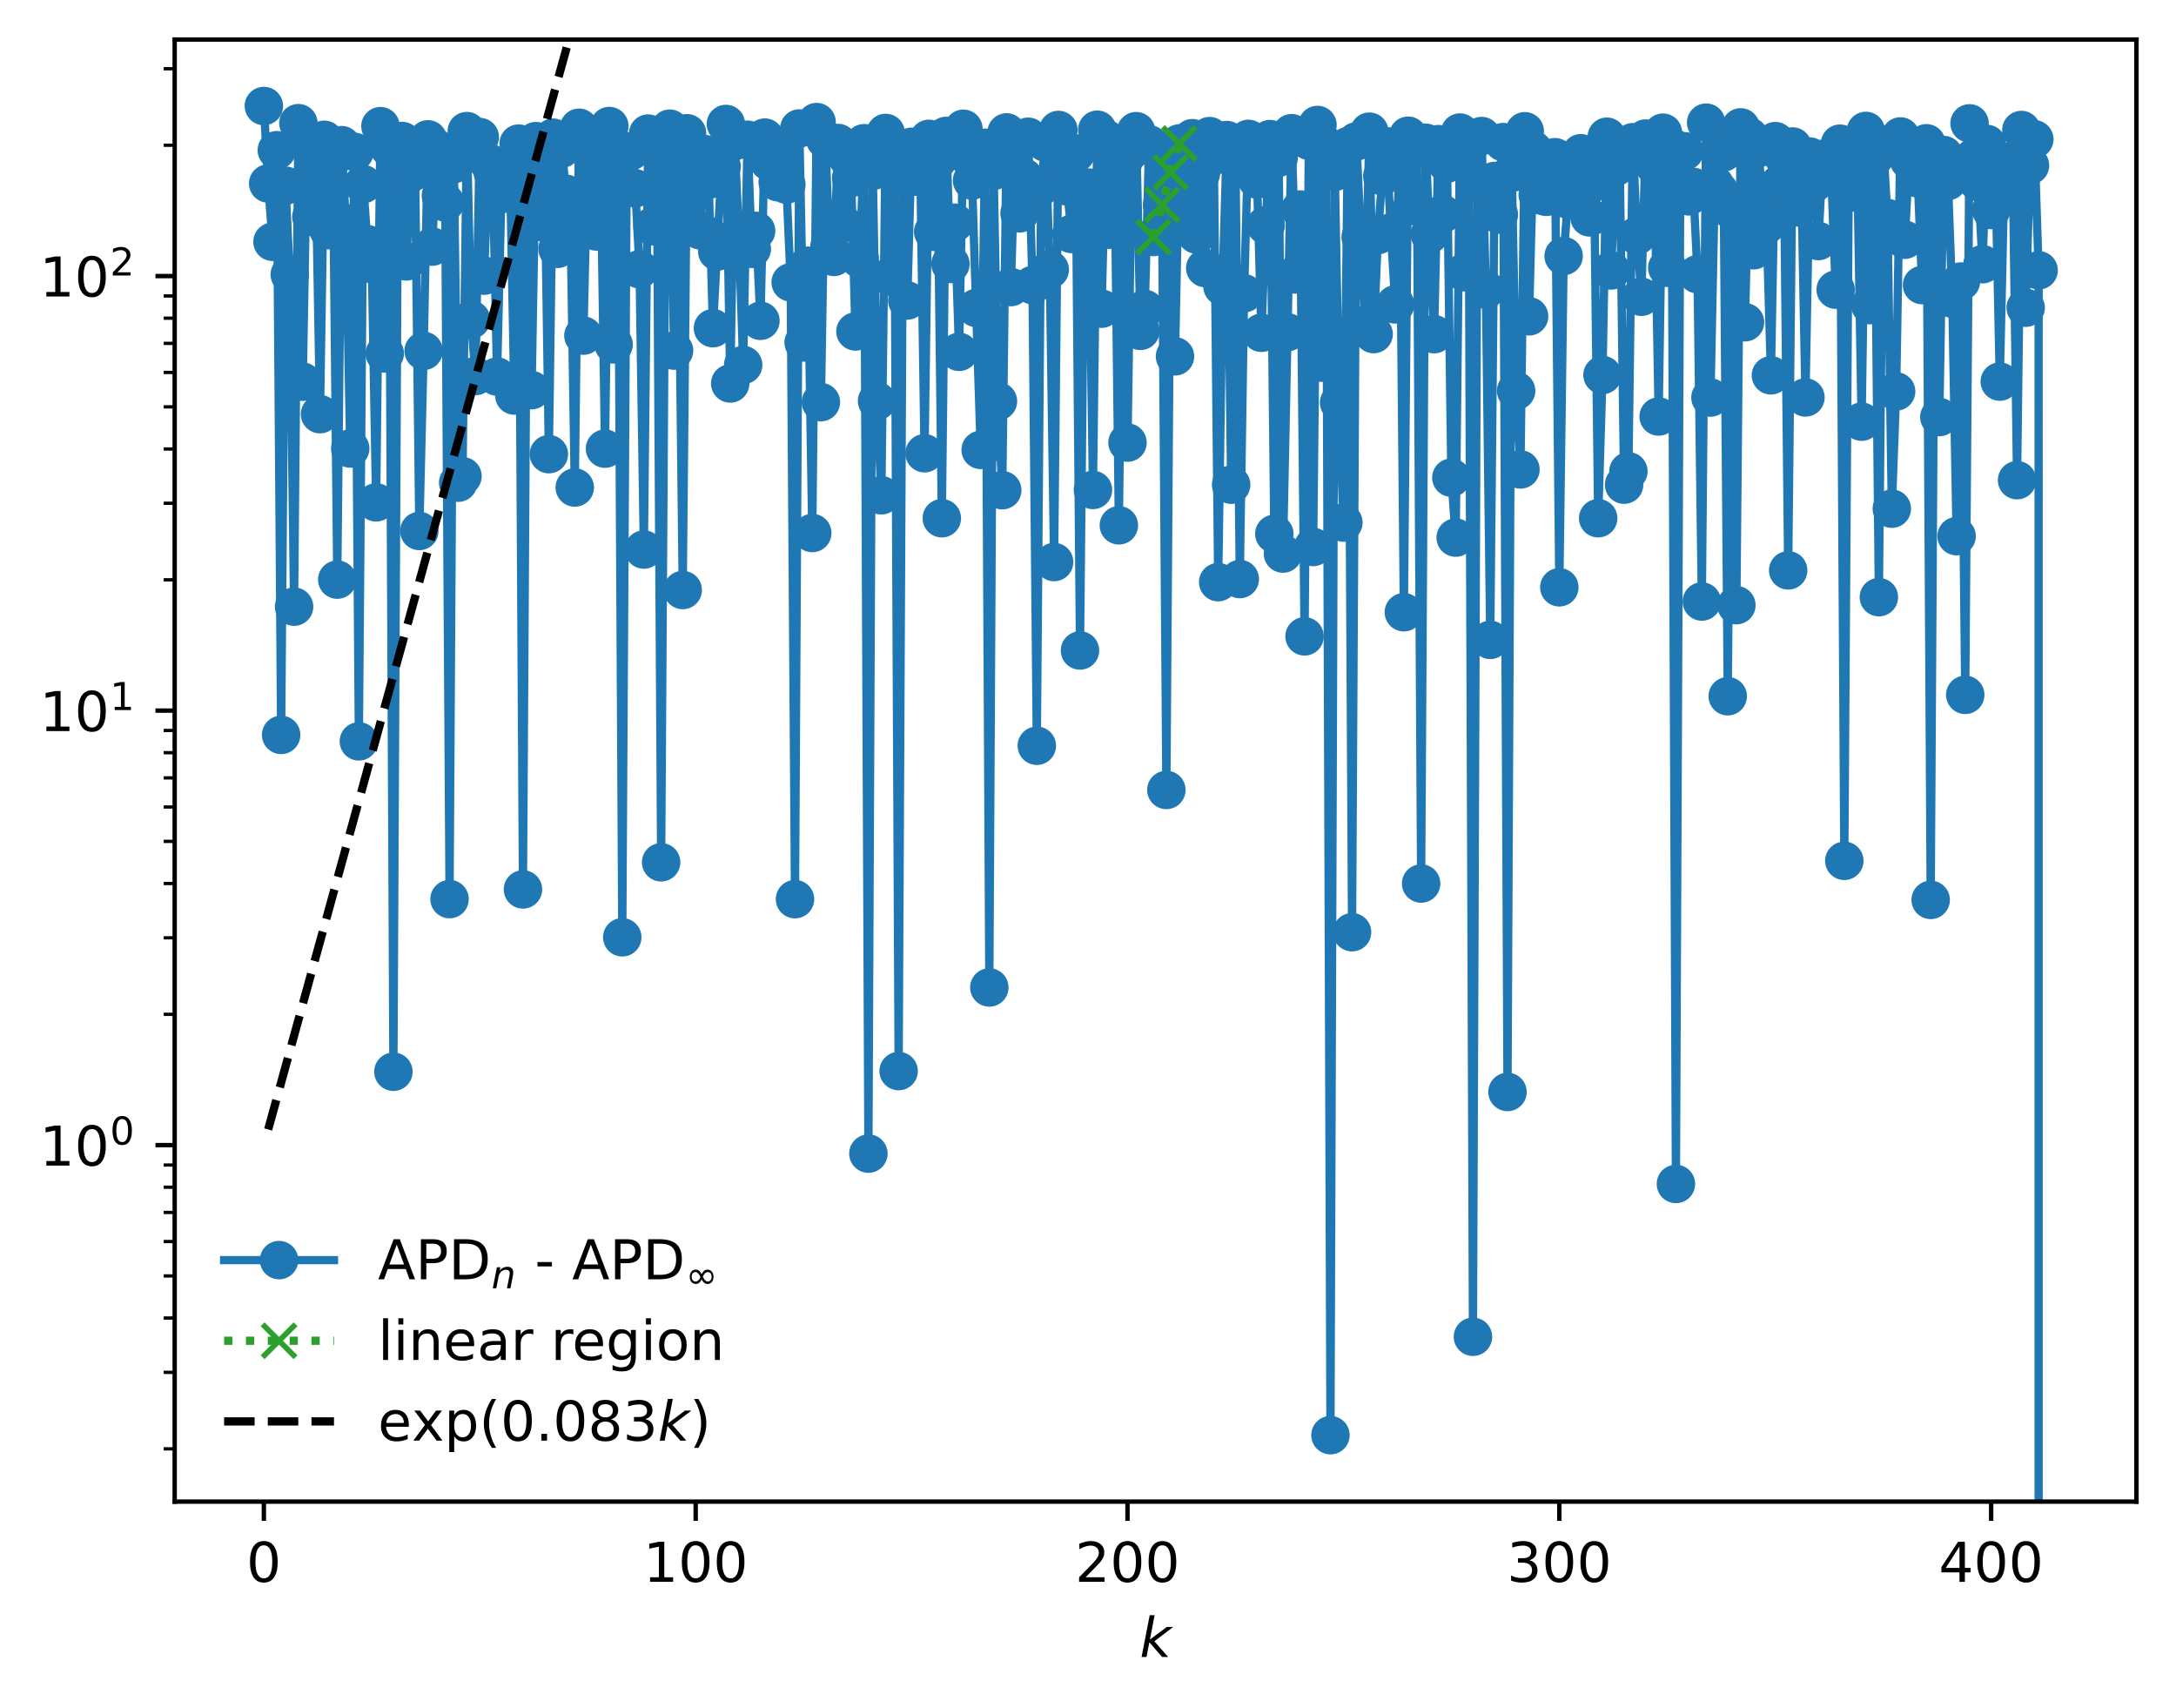 <?xml version="1.0" encoding="utf-8" standalone="no"?>
<!DOCTYPE svg PUBLIC "-//W3C//DTD SVG 1.1//EN"
  "http://www.w3.org/Graphics/SVG/1.1/DTD/svg11.dtd">
<!-- Created with matplotlib (https://matplotlib.org/) -->
<svg height="310.868pt" version="1.1" viewBox="0 0 396.12 310.868" width="396.12pt" xmlns="http://www.w3.org/2000/svg" xmlns:xlink="http://www.w3.org/1999/xlink">
 <defs>
  <style type="text/css">
*{stroke-linecap:butt;stroke-linejoin:round;}
  </style>
 </defs>
 <g id="figure_1">
  <g id="patch_1">
   <path d="M 0 310.868 
L 396.12 310.868 
L 396.12 0 
L 0 0 
z
" style="fill:#ffffff;"/>
  </g>
  <g id="axes_1">
   <g id="patch_2">
    <path d="M 31.8 273.312 
L 388.92 273.312 
L 388.92 7.2 
L 31.8 7.2 
z
" style="fill:#ffffff;"/>
   </g>
   <g id="matplotlib.axis_1">
    <g id="xtick_1">
     <g id="line2d_1">
      <defs>
       <path d="M 0 0 
L 0 3.5 
" id="m5a118d8796" style="stroke:#000000;stroke-width:0.8;"/>
      </defs>
      <g>
       <use style="stroke:#000000;stroke-width:0.8;" x="48.033" xlink:href="#m5a118d8796" y="273.312"/>
      </g>
     </g>
     <g id="text_1">
      <!-- 0 -->
      <defs>
       <path d="M 31.781 66.406 
Q 24.172 66.406 20.328 58.906 
Q 16.5 51.422 16.5 36.375 
Q 16.5 21.391 20.328 13.891 
Q 24.172 6.391 31.781 6.391 
Q 39.453 6.391 43.281 13.891 
Q 47.125 21.391 47.125 36.375 
Q 47.125 51.422 43.281 58.906 
Q 39.453 66.406 31.781 66.406 
z
M 31.781 74.219 
Q 44.047 74.219 50.516 64.516 
Q 56.984 54.828 56.984 36.375 
Q 56.984 17.969 50.516 8.266 
Q 44.047 -1.422 31.781 -1.422 
Q 19.531 -1.422 13.062 8.266 
Q 6.594 17.969 6.594 36.375 
Q 6.594 54.828 13.062 64.516 
Q 19.531 74.219 31.781 74.219 
z
" id="DejaVuSans-48"/>
      </defs>
      <g transform="translate(44.851 287.91)scale(0.1 -0.1)">
       <use xlink:href="#DejaVuSans-48"/>
      </g>
     </g>
    </g>
    <g id="xtick_2">
     <g id="line2d_2">
      <g>
       <use style="stroke:#000000;stroke-width:0.8;" x="126.642" xlink:href="#m5a118d8796" y="273.312"/>
      </g>
     </g>
     <g id="text_2">
      <!-- 100 -->
      <defs>
       <path d="M 12.406 8.297 
L 28.516 8.297 
L 28.516 63.922 
L 10.984 60.406 
L 10.984 69.391 
L 28.422 72.906 
L 38.281 72.906 
L 38.281 8.297 
L 54.391 8.297 
L 54.391 0 
L 12.406 0 
z
" id="DejaVuSans-49"/>
      </defs>
      <g transform="translate(117.098 287.91)scale(0.1 -0.1)">
       <use xlink:href="#DejaVuSans-49"/>
       <use x="63.623" xlink:href="#DejaVuSans-48"/>
       <use x="127.246" xlink:href="#DejaVuSans-48"/>
      </g>
     </g>
    </g>
    <g id="xtick_3">
     <g id="line2d_3">
      <g>
       <use style="stroke:#000000;stroke-width:0.8;" x="205.25" xlink:href="#m5a118d8796" y="273.312"/>
      </g>
     </g>
     <g id="text_3">
      <!-- 200 -->
      <defs>
       <path d="M 19.188 8.297 
L 53.609 8.297 
L 53.609 0 
L 7.328 0 
L 7.328 8.297 
Q 12.938 14.109 22.625 23.891 
Q 32.328 33.688 34.812 36.531 
Q 39.547 41.844 41.422 45.531 
Q 43.312 49.219 43.312 52.781 
Q 43.312 58.594 39.234 62.25 
Q 35.156 65.922 28.609 65.922 
Q 23.969 65.922 18.812 64.312 
Q 13.672 62.703 7.812 59.422 
L 7.812 69.391 
Q 13.766 71.781 18.938 73 
Q 24.125 74.219 28.422 74.219 
Q 39.75 74.219 46.484 68.547 
Q 53.219 62.891 53.219 53.422 
Q 53.219 48.922 51.531 44.891 
Q 49.859 40.875 45.406 35.406 
Q 44.188 33.984 37.641 27.219 
Q 31.109 20.453 19.188 8.297 
z
" id="DejaVuSans-50"/>
      </defs>
      <g transform="translate(195.707 287.91)scale(0.1 -0.1)">
       <use xlink:href="#DejaVuSans-50"/>
       <use x="63.623" xlink:href="#DejaVuSans-48"/>
       <use x="127.246" xlink:href="#DejaVuSans-48"/>
      </g>
     </g>
    </g>
    <g id="xtick_4">
     <g id="line2d_4">
      <g>
       <use style="stroke:#000000;stroke-width:0.8;" x="283.859" xlink:href="#m5a118d8796" y="273.312"/>
      </g>
     </g>
     <g id="text_4">
      <!-- 300 -->
      <defs>
       <path d="M 40.578 39.312 
Q 47.656 37.797 51.625 33 
Q 55.609 28.219 55.609 21.188 
Q 55.609 10.406 48.188 4.484 
Q 40.766 -1.422 27.094 -1.422 
Q 22.516 -1.422 17.656 -0.516 
Q 12.797 0.391 7.625 2.203 
L 7.625 11.719 
Q 11.719 9.328 16.594 8.109 
Q 21.484 6.891 26.812 6.891 
Q 36.078 6.891 40.938 10.547 
Q 45.797 14.203 45.797 21.188 
Q 45.797 27.641 41.281 31.266 
Q 36.766 34.906 28.719 34.906 
L 20.219 34.906 
L 20.219 43.016 
L 29.109 43.016 
Q 36.375 43.016 40.234 45.922 
Q 44.094 48.828 44.094 54.297 
Q 44.094 59.906 40.109 62.906 
Q 36.141 65.922 28.719 65.922 
Q 24.656 65.922 20.016 65.031 
Q 15.375 64.156 9.812 62.312 
L 9.812 71.094 
Q 15.438 72.656 20.344 73.438 
Q 25.25 74.219 29.594 74.219 
Q 40.828 74.219 47.359 69.109 
Q 53.906 64.016 53.906 55.328 
Q 53.906 49.266 50.438 45.094 
Q 46.969 40.922 40.578 39.312 
z
" id="DejaVuSans-51"/>
      </defs>
      <g transform="translate(274.316 287.91)scale(0.1 -0.1)">
       <use xlink:href="#DejaVuSans-51"/>
       <use x="63.623" xlink:href="#DejaVuSans-48"/>
       <use x="127.246" xlink:href="#DejaVuSans-48"/>
      </g>
     </g>
    </g>
    <g id="xtick_5">
     <g id="line2d_5">
      <g>
       <use style="stroke:#000000;stroke-width:0.8;" x="362.468" xlink:href="#m5a118d8796" y="273.312"/>
      </g>
     </g>
     <g id="text_5">
      <!-- 400 -->
      <defs>
       <path d="M 37.797 64.312 
L 12.891 25.391 
L 37.797 25.391 
z
M 35.203 72.906 
L 47.609 72.906 
L 47.609 25.391 
L 58.016 25.391 
L 58.016 17.188 
L 47.609 17.188 
L 47.609 0 
L 37.797 0 
L 37.797 17.188 
L 4.891 17.188 
L 4.891 26.703 
z
" id="DejaVuSans-52"/>
      </defs>
      <g transform="translate(352.924 287.91)scale(0.1 -0.1)">
       <use xlink:href="#DejaVuSans-52"/>
       <use x="63.623" xlink:href="#DejaVuSans-48"/>
       <use x="127.246" xlink:href="#DejaVuSans-48"/>
      </g>
     </g>
    </g>
    <g id="text_6">
     <!-- $ k $ -->
     <defs>
      <path d="M 18.312 75.984 
L 27.297 75.984 
L 18.703 31.688 
L 49.516 54.688 
L 61.188 54.688 
L 26.812 28.516 
L 51.906 0 
L 41.016 0 
L 17.672 26.703 
L 12.5 0 
L 3.516 0 
z
" id="DejaVuSans-Oblique-107"/>
     </defs>
     <g transform="translate(207.46 301.589)scale(0.1 -0.1)">
      <use transform="translate(0 0.016)" xlink:href="#DejaVuSans-Oblique-107"/>
     </g>
    </g>
   </g>
   <g id="matplotlib.axis_2">
    <g id="ytick_1">
     <g id="line2d_6">
      <defs>
       <path d="M 0 0 
L -3.5 0 
" id="m0ae7947152" style="stroke:#000000;stroke-width:0.8;"/>
      </defs>
      <g>
       <use style="stroke:#000000;stroke-width:0.8;" x="31.8" xlink:href="#m0ae7947152" y="208.426"/>
      </g>
     </g>
     <g id="text_7">
      <!-- $\mathdefault{10^{0}}$ -->
      <g transform="translate(7.2 212.225)scale(0.1 -0.1)">
       <use transform="translate(0 0.766)" xlink:href="#DejaVuSans-49"/>
       <use transform="translate(63.623 0.766)" xlink:href="#DejaVuSans-48"/>
       <use transform="translate(128.203 39.047)scale(0.7)" xlink:href="#DejaVuSans-48"/>
      </g>
     </g>
    </g>
    <g id="ytick_2">
     <g id="line2d_7">
      <g>
       <use style="stroke:#000000;stroke-width:0.8;" x="31.8" xlink:href="#m0ae7947152" y="129.336"/>
      </g>
     </g>
     <g id="text_8">
      <!-- $\mathdefault{10^{1}}$ -->
      <g transform="translate(7.2 133.135)scale(0.1 -0.1)">
       <use transform="translate(0 0.684)" xlink:href="#DejaVuSans-49"/>
       <use transform="translate(63.623 0.684)" xlink:href="#DejaVuSans-48"/>
       <use transform="translate(128.203 38.966)scale(0.7)" xlink:href="#DejaVuSans-49"/>
      </g>
     </g>
    </g>
    <g id="ytick_3">
     <g id="line2d_8">
      <g>
       <use style="stroke:#000000;stroke-width:0.8;" x="31.8" xlink:href="#m0ae7947152" y="50.246"/>
      </g>
     </g>
     <g id="text_9">
      <!-- $\mathdefault{10^{2}}$ -->
      <g transform="translate(7.2 54.046)scale(0.1 -0.1)">
       <use transform="translate(0 0.766)" xlink:href="#DejaVuSans-49"/>
       <use transform="translate(63.623 0.766)" xlink:href="#DejaVuSans-48"/>
       <use transform="translate(128.203 39.047)scale(0.7)" xlink:href="#DejaVuSans-50"/>
      </g>
     </g>
    </g>
    <g id="ytick_4">
     <g id="line2d_9">
      <defs>
       <path d="M 0 0 
L -2 0 
" id="m3d40ecf37a" style="stroke:#000000;stroke-width:0.6;"/>
      </defs>
      <g>
       <use style="stroke:#000000;stroke-width:0.6;" x="31.8" xlink:href="#m3d40ecf37a" y="263.707"/>
      </g>
     </g>
    </g>
    <g id="ytick_5">
     <g id="line2d_10">
      <g>
       <use style="stroke:#000000;stroke-width:0.6;" x="31.8" xlink:href="#m3d40ecf37a" y="249.78"/>
      </g>
     </g>
    </g>
    <g id="ytick_6">
     <g id="line2d_11">
      <g>
       <use style="stroke:#000000;stroke-width:0.6;" x="31.8" xlink:href="#m3d40ecf37a" y="239.899"/>
      </g>
     </g>
    </g>
    <g id="ytick_7">
     <g id="line2d_12">
      <g>
       <use style="stroke:#000000;stroke-width:0.6;" x="31.8" xlink:href="#m3d40ecf37a" y="232.234"/>
      </g>
     </g>
    </g>
    <g id="ytick_8">
     <g id="line2d_13">
      <g>
       <use style="stroke:#000000;stroke-width:0.6;" x="31.8" xlink:href="#m3d40ecf37a" y="225.972"/>
      </g>
     </g>
    </g>
    <g id="ytick_9">
     <g id="line2d_14">
      <g>
       <use style="stroke:#000000;stroke-width:0.6;" x="31.8" xlink:href="#m3d40ecf37a" y="220.677"/>
      </g>
     </g>
    </g>
    <g id="ytick_10">
     <g id="line2d_15">
      <g>
       <use style="stroke:#000000;stroke-width:0.6;" x="31.8" xlink:href="#m3d40ecf37a" y="216.09"/>
      </g>
     </g>
    </g>
    <g id="ytick_11">
     <g id="line2d_16">
      <g>
       <use style="stroke:#000000;stroke-width:0.6;" x="31.8" xlink:href="#m3d40ecf37a" y="212.045"/>
      </g>
     </g>
    </g>
    <g id="ytick_12">
     <g id="line2d_17">
      <g>
       <use style="stroke:#000000;stroke-width:0.6;" x="31.8" xlink:href="#m3d40ecf37a" y="184.617"/>
      </g>
     </g>
    </g>
    <g id="ytick_13">
     <g id="line2d_18">
      <g>
       <use style="stroke:#000000;stroke-width:0.6;" x="31.8" xlink:href="#m3d40ecf37a" y="170.69"/>
      </g>
     </g>
    </g>
    <g id="ytick_14">
     <g id="line2d_19">
      <g>
       <use style="stroke:#000000;stroke-width:0.6;" x="31.8" xlink:href="#m3d40ecf37a" y="160.809"/>
      </g>
     </g>
    </g>
    <g id="ytick_15">
     <g id="line2d_20">
      <g>
       <use style="stroke:#000000;stroke-width:0.6;" x="31.8" xlink:href="#m3d40ecf37a" y="153.144"/>
      </g>
     </g>
    </g>
    <g id="ytick_16">
     <g id="line2d_21">
      <g>
       <use style="stroke:#000000;stroke-width:0.6;" x="31.8" xlink:href="#m3d40ecf37a" y="146.882"/>
      </g>
     </g>
    </g>
    <g id="ytick_17">
     <g id="line2d_22">
      <g>
       <use style="stroke:#000000;stroke-width:0.6;" x="31.8" xlink:href="#m3d40ecf37a" y="141.587"/>
      </g>
     </g>
    </g>
    <g id="ytick_18">
     <g id="line2d_23">
      <g>
       <use style="stroke:#000000;stroke-width:0.6;" x="31.8" xlink:href="#m3d40ecf37a" y="137.001"/>
      </g>
     </g>
    </g>
    <g id="ytick_19">
     <g id="line2d_24">
      <g>
       <use style="stroke:#000000;stroke-width:0.6;" x="31.8" xlink:href="#m3d40ecf37a" y="132.955"/>
      </g>
     </g>
    </g>
    <g id="ytick_20">
     <g id="line2d_25">
      <g>
       <use style="stroke:#000000;stroke-width:0.6;" x="31.8" xlink:href="#m3d40ecf37a" y="105.528"/>
      </g>
     </g>
    </g>
    <g id="ytick_21">
     <g id="line2d_26">
      <g>
       <use style="stroke:#000000;stroke-width:0.6;" x="31.8" xlink:href="#m3d40ecf37a" y="91.601"/>
      </g>
     </g>
    </g>
    <g id="ytick_22">
     <g id="line2d_27">
      <g>
       <use style="stroke:#000000;stroke-width:0.6;" x="31.8" xlink:href="#m3d40ecf37a" y="81.719"/>
      </g>
     </g>
    </g>
    <g id="ytick_23">
     <g id="line2d_28">
      <g>
       <use style="stroke:#000000;stroke-width:0.6;" x="31.8" xlink:href="#m3d40ecf37a" y="74.055"/>
      </g>
     </g>
    </g>
    <g id="ytick_24">
     <g id="line2d_29">
      <g>
       <use style="stroke:#000000;stroke-width:0.6;" x="31.8" xlink:href="#m3d40ecf37a" y="67.792"/>
      </g>
     </g>
    </g>
    <g id="ytick_25">
     <g id="line2d_30">
      <g>
       <use style="stroke:#000000;stroke-width:0.6;" x="31.8" xlink:href="#m3d40ecf37a" y="62.497"/>
      </g>
     </g>
    </g>
    <g id="ytick_26">
     <g id="line2d_31">
      <g>
       <use style="stroke:#000000;stroke-width:0.6;" x="31.8" xlink:href="#m3d40ecf37a" y="57.911"/>
      </g>
     </g>
    </g>
    <g id="ytick_27">
     <g id="line2d_32">
      <g>
       <use style="stroke:#000000;stroke-width:0.6;" x="31.8" xlink:href="#m3d40ecf37a" y="53.865"/>
      </g>
     </g>
    </g>
    <g id="ytick_28">
     <g id="line2d_33">
      <g>
       <use style="stroke:#000000;stroke-width:0.6;" x="31.8" xlink:href="#m3d40ecf37a" y="26.438"/>
      </g>
     </g>
    </g>
    <g id="ytick_29">
     <g id="line2d_34">
      <g>
       <use style="stroke:#000000;stroke-width:0.6;" x="31.8" xlink:href="#m3d40ecf37a" y="12.511"/>
      </g>
     </g>
    </g>
   </g>
   <g id="line2d_35">
    <path clip-path="url(#p6d053133b9)" d="M 48.033 19.296 
L 48.819 33.398 
L 49.605 44.011 
L 50.391 27.34 
L 51.177 133.76 
L 51.963 33.792 
L 52.749 49.963 
L 53.535 110.417 
L 54.321 22.419 
L 55.108 69.483 
L 55.894 25.878 
L 56.68 39.478 
L 57.466 30.524 
L 58.252 75.383 
L 59.038 25.443 
L 59.824 41.897 
L 60.61 28.729 
L 61.396 105.498 
L 62.182 26.417 
L 62.968 40.622 
L 63.754 81.628 
L 64.541 27.641 
L 65.327 134.935 
L 66.113 33.516 
L 66.899 44.451 
L 67.685 48.086 
L 68.471 91.434 
L 69.257 22.963 
L 70.043 64.339 
L 70.829 26.9 
L 71.615 195.07 
L 72.401 36.473 
L 73.188 25.66 
L 73.974 47.581 
L 74.76 31.549 
L 75.546 29.229 
L 76.332 96.643 
L 77.118 63.865 
L 77.904 25.36 
L 78.69 44.887 
L 79.476 27.032 
L 80.262 35.623 
L 81.048 36.862 
L 81.835 163.647 
L 82.621 29.877 
L 83.407 87.855 
L 84.193 86.671 
L 84.979 23.862 
L 85.765 58.18 
L 86.551 68.453 
L 87.337 24.946 
L 88.123 50.173 
L 88.909 29.55 
L 89.695 31.335 
L 90.482 68.535 
L 91.268 35.353 
L 92.054 30.869 
L 92.84 30.676 
L 93.626 71.991 
L 94.412 26.134 
L 95.198 161.885 
L 95.984 31.133 
L 96.77 71.011 
L 97.556 25.688 
L 98.342 40.405 
L 99.128 29.958 
L 99.915 82.662 
L 100.701 25.061 
L 101.487 45.295 
L 102.273 27.045 
L 103.059 35.277 
L 103.845 39.618 
L 104.631 88.731 
L 105.417 23.254 
L 106.203 61.087 
L 106.989 26.923 
L 107.775 35.198 
L 108.562 42.132 
L 109.348 29.991 
L 110.134 81.658 
L 110.92 22.94 
L 111.706 62.693 
L 112.492 27.024 
L 113.278 170.598 
L 114.064 33.625 
L 114.85 27.51 
L 115.636 34.276 
L 116.422 49.015 
L 117.209 100.027 
L 117.995 24.313 
L 118.781 41.188 
L 119.567 26.088 
L 120.353 156.945 
L 121.139 32.441 
L 121.925 23.421 
L 122.711 63.812 
L 123.497 38.644 
L 124.283 107.39 
L 125.069 24.254 
L 125.855 28.12 
L 126.642 34.117 
L 127.428 41.914 
L 128.214 28.028 
L 129 32.717 
L 129.786 59.73 
L 131.358 30.31 
L 132.144 22.564 
L 132.93 69.797 
L 133.716 25.693 
L 134.502 42.505 
L 135.289 66.432 
L 136.075 25.429 
L 136.861 45.295 
L 137.647 42.018 
L 138.433 58.391 
L 139.219 25.042 
L 140.005 29.437 
L 140.791 29.699 
L 141.577 33.156 
L 142.363 27.951 
L 143.149 33.61 
L 143.936 51.385 
L 144.722 163.658 
L 145.508 23.383 
L 146.294 62.339 
L 147.08 48.356 
L 147.866 97.015 
L 148.652 22.221 
L 149.438 73.192 
L 150.224 25.39 
L 151.01 44.791 
L 151.796 46.761 
L 152.582 26.037 
L 153.369 40.663 
L 154.155 28.568 
L 154.941 32.404 
L 155.727 60.33 
L 156.513 47.142 
L 157.299 26.062 
L 158.085 209.968 
L 158.871 31.105 
L 159.657 72.992 
L 160.443 90.144 
L 161.229 24.197 
L 162.016 50.353 
L 162.802 26.427 
L 163.588 194.947 
L 164.374 32.088 
L 165.16 54.695 
L 165.946 26.714 
L 166.732 32.165 
L 167.518 29.902 
L 168.304 82.495 
L 169.09 25.272 
L 169.876 42.197 
L 170.663 29.151 
L 171.449 94.325 
L 172.235 24.738 
L 173.021 48.041 
L 173.807 40.529 
L 174.593 64.039 
L 175.379 23.44 
L 176.951 32.861 
L 178.523 81.89 
L 179.31 26.895 
L 180.096 179.728 
L 180.882 31.1 
L 181.668 73.028 
L 182.454 89.22 
L 183.24 24.097 
L 184.026 52.251 
L 184.812 25.792 
L 185.598 38.841 
L 187.17 24.89 
L 187.956 51.894 
L 188.743 135.734 
L 189.529 33.944 
L 190.315 25.954 
L 191.101 49.077 
L 191.887 102.296 
L 192.673 23.653 
L 193.459 28.283 
L 194.245 33.925 
L 195.031 42.584 
L 195.817 27.907 
L 196.603 118.396 
L 197.39 37.237 
L 198.176 34.136 
L 198.962 89.175 
L 199.748 23.611 
L 200.534 56.183 
L 201.32 25.27 
L 202.106 41.821 
L 202.892 29.145 
L 203.678 95.611 
L 204.464 29.5 
L 205.25 80.558 
L 206.037 27.314 
L 206.823 23.877 
L 207.609 60.22 
L 208.395 56.224 
L 209.181 26.261 
L 209.967 43.141 
L 210.753 27.176 
L 211.539 37.273 
L 212.325 143.778 
L 213.111 31.386 
L 213.897 64.861 
L 214.683 26.112 
L 215.47 37.783 
L 216.256 34.083 
L 217.042 25.152 
L 217.828 42.695 
L 218.614 31.553 
L 219.4 48.799 
L 220.186 24.772 
L 220.972 28.384 
L 221.758 105.957 
L 222.544 52.161 
L 223.33 25.491 
L 224.117 88.223 
L 224.903 28.4 
L 225.689 105.394 
L 226.475 53.377 
L 227.261 25.275 
L 228.047 28.263 
L 228.833 32.682 
L 229.619 60.571 
L 230.405 41.002 
L 231.191 25.316 
L 231.977 97.167 
L 232.764 28.711 
L 233.55 100.754 
L 235.122 24.244 
L 235.908 49.957 
L 236.694 38.138 
L 237.48 115.823 
L 238.266 25.614 
L 239.052 99.559 
L 239.838 22.746 
L 240.624 66.009 
L 241.41 26.528 
L 242.197 261.216 
L 242.983 31.288 
L 243.769 73.272 
L 244.555 95.115 
L 245.341 26.622 
L 246.127 169.672 
L 246.913 25.737 
L 248.485 59.072 
L 249.271 23.965 
L 250.057 60.807 
L 250.844 42.785 
L 251.63 32.091 
L 252.416 26.627 
L 253.202 42.303 
L 253.988 55.406 
L 254.774 27.673 
L 255.56 111.431 
L 256.346 24.706 
L 257.132 37.486 
L 257.918 27.088 
L 258.704 160.81 
L 259.491 25.975 
L 261.063 60.821 
L 261.849 26.236 
L 262.635 38.927 
L 263.421 29.787 
L 264.207 86.942 
L 264.993 97.848 
L 265.779 24.125 
L 266.565 49.551 
L 267.351 26.584 
L 268.138 243.309 
L 268.924 33.177 
L 269.71 24.759 
L 270.496 52.735 
L 271.282 116.463 
L 272.068 32.939 
L 272.854 39.052 
L 273.64 25.863 
L 274.426 198.75 
L 275.212 31.458 
L 275.998 71.128 
L 276.784 85.443 
L 277.571 23.892 
L 278.357 57.573 
L 279.143 27.31 
L 279.929 35.457 
L 281.501 35.829 
L 283.073 28.613 
L 283.859 106.893 
L 284.645 46.601 
L 285.431 36.338 
L 286.218 29.588 
L 287.004 32.681 
L 287.79 27.889 
L 288.576 34.498 
L 289.362 39.57 
L 290.148 29.394 
L 290.934 94.321 
L 291.72 68.258 
L 292.506 24.884 
L 293.292 49.224 
L 294.078 30.431 
L 294.865 29.898 
L 295.651 88.215 
L 296.437 85.782 
L 297.223 25.888 
L 298.009 42.897 
L 298.795 54.016 
L 299.581 25.215 
L 300.367 41.096 
L 301.153 30.111 
L 301.939 75.81 
L 302.725 24.148 
L 303.511 48.747 
L 304.298 26.715 
L 305.084 215.491 
L 305.87 33.032 
L 306.656 27.533 
L 307.442 35.742 
L 308.228 34.009 
L 309.014 49.909 
L 309.8 109.483 
L 310.586 22.323 
L 311.372 72.357 
L 312.158 33.647 
L 312.945 34.744 
L 313.731 27.747 
L 314.517 126.72 
L 315.303 38.36 
L 316.089 110.145 
L 316.875 23.184 
L 317.661 58.653 
L 318.447 24.886 
L 319.233 45.549 
L 320.019 27.005 
L 320.805 35.183 
L 321.592 40.908 
L 322.378 68.314 
L 323.164 25.686 
L 323.95 33.465 
L 324.736 28.722 
L 325.522 103.811 
L 326.308 26.658 
L 327.094 37.746 
L 327.88 31.276 
L 328.666 72.339 
L 329.452 28.493 
L 330.238 33.341 
L 331.025 43.875 
L 331.811 28.916 
L 332.597 29.757 
L 333.383 32.306 
L 334.169 52.718 
L 334.955 26.152 
L 335.741 156.682 
L 336.527 35.128 
L 337.313 32.001 
L 338.099 30.137 
L 338.885 76.748 
L 339.672 23.831 
L 340.458 55.54 
L 341.244 28.59 
L 342.03 108.689 
L 342.816 26.407 
L 343.602 39.674 
L 344.388 92.587 
L 345.174 71.251 
L 345.96 24.831 
L 346.746 43.633 
L 347.532 29.217 
L 348.319 29.575 
L 349.105 32.458 
L 349.891 51.885 
L 350.677 26.078 
L 351.463 163.791 
L 352.249 30.905 
L 353.035 75.909 
L 353.821 28.21 
L 354.607 32.946 
L 355.393 54.359 
L 356.179 97.585 
L 356.966 51.234 
L 357.752 126.469 
L 358.538 22.454 
L 359.324 28.662 
L 360.11 33.171 
L 360.896 48.089 
L 361.682 26.194 
L 362.468 38.227 
L 363.254 31.225 
L 364.04 69.458 
L 364.826 34.09 
L 365.612 33.529 
L 366.399 29.269 
L 367.185 87.395 
L 367.971 23.662 
L 368.757 56.008 
L 369.543 30.101 
L 370.329 25.351 
L 371.115 49.2 
L 371.118 311.868 
L 371.118 311.868 
" style="fill:none;stroke:#1f77b4;stroke-linecap:square;stroke-width:1.5;"/>
    <defs>
     <path d="M 0 3 
C 0.796 3 1.559 2.684 2.121 2.121 
C 2.684 1.559 3 0.796 3 0 
C 3 -0.796 2.684 -1.559 2.121 -2.121 
C 1.559 -2.684 0.796 -3 0 -3 
C -0.796 -3 -1.559 -2.684 -2.121 -2.121 
C -2.684 -1.559 -3 -0.796 -3 0 
C -3 0.796 -2.684 1.559 -2.121 2.121 
C -1.559 2.684 -0.796 3 0 3 
z
" id="m69813e0958" style="stroke:#1f77b4;"/>
    </defs>
    <g clip-path="url(#p6d053133b9)">
     <use style="fill:#1f77b4;stroke:#1f77b4;" x="48.033" xlink:href="#m69813e0958" y="19.296"/>
     <use style="fill:#1f77b4;stroke:#1f77b4;" x="48.819" xlink:href="#m69813e0958" y="33.398"/>
     <use style="fill:#1f77b4;stroke:#1f77b4;" x="49.605" xlink:href="#m69813e0958" y="44.011"/>
     <use style="fill:#1f77b4;stroke:#1f77b4;" x="50.391" xlink:href="#m69813e0958" y="27.34"/>
     <use style="fill:#1f77b4;stroke:#1f77b4;" x="51.177" xlink:href="#m69813e0958" y="133.76"/>
     <use style="fill:#1f77b4;stroke:#1f77b4;" x="51.963" xlink:href="#m69813e0958" y="33.792"/>
     <use style="fill:#1f77b4;stroke:#1f77b4;" x="52.749" xlink:href="#m69813e0958" y="49.963"/>
     <use style="fill:#1f77b4;stroke:#1f77b4;" x="53.535" xlink:href="#m69813e0958" y="110.417"/>
     <use style="fill:#1f77b4;stroke:#1f77b4;" x="54.321" xlink:href="#m69813e0958" y="22.419"/>
     <use style="fill:#1f77b4;stroke:#1f77b4;" x="55.108" xlink:href="#m69813e0958" y="69.483"/>
     <use style="fill:#1f77b4;stroke:#1f77b4;" x="55.894" xlink:href="#m69813e0958" y="25.878"/>
     <use style="fill:#1f77b4;stroke:#1f77b4;" x="56.68" xlink:href="#m69813e0958" y="39.478"/>
     <use style="fill:#1f77b4;stroke:#1f77b4;" x="57.466" xlink:href="#m69813e0958" y="30.524"/>
     <use style="fill:#1f77b4;stroke:#1f77b4;" x="58.252" xlink:href="#m69813e0958" y="75.383"/>
     <use style="fill:#1f77b4;stroke:#1f77b4;" x="59.038" xlink:href="#m69813e0958" y="25.443"/>
     <use style="fill:#1f77b4;stroke:#1f77b4;" x="59.824" xlink:href="#m69813e0958" y="41.897"/>
     <use style="fill:#1f77b4;stroke:#1f77b4;" x="60.61" xlink:href="#m69813e0958" y="28.729"/>
     <use style="fill:#1f77b4;stroke:#1f77b4;" x="61.396" xlink:href="#m69813e0958" y="105.498"/>
     <use style="fill:#1f77b4;stroke:#1f77b4;" x="62.182" xlink:href="#m69813e0958" y="26.417"/>
     <use style="fill:#1f77b4;stroke:#1f77b4;" x="62.968" xlink:href="#m69813e0958" y="40.622"/>
     <use style="fill:#1f77b4;stroke:#1f77b4;" x="63.754" xlink:href="#m69813e0958" y="81.628"/>
     <use style="fill:#1f77b4;stroke:#1f77b4;" x="64.541" xlink:href="#m69813e0958" y="27.641"/>
     <use style="fill:#1f77b4;stroke:#1f77b4;" x="65.327" xlink:href="#m69813e0958" y="134.935"/>
     <use style="fill:#1f77b4;stroke:#1f77b4;" x="66.113" xlink:href="#m69813e0958" y="33.516"/>
     <use style="fill:#1f77b4;stroke:#1f77b4;" x="66.899" xlink:href="#m69813e0958" y="44.451"/>
     <use style="fill:#1f77b4;stroke:#1f77b4;" x="67.685" xlink:href="#m69813e0958" y="48.086"/>
     <use style="fill:#1f77b4;stroke:#1f77b4;" x="68.471" xlink:href="#m69813e0958" y="91.434"/>
     <use style="fill:#1f77b4;stroke:#1f77b4;" x="69.257" xlink:href="#m69813e0958" y="22.963"/>
     <use style="fill:#1f77b4;stroke:#1f77b4;" x="70.043" xlink:href="#m69813e0958" y="64.339"/>
     <use style="fill:#1f77b4;stroke:#1f77b4;" x="70.829" xlink:href="#m69813e0958" y="26.9"/>
     <use style="fill:#1f77b4;stroke:#1f77b4;" x="71.615" xlink:href="#m69813e0958" y="195.07"/>
     <use style="fill:#1f77b4;stroke:#1f77b4;" x="72.401" xlink:href="#m69813e0958" y="36.473"/>
     <use style="fill:#1f77b4;stroke:#1f77b4;" x="73.188" xlink:href="#m69813e0958" y="25.66"/>
     <use style="fill:#1f77b4;stroke:#1f77b4;" x="73.974" xlink:href="#m69813e0958" y="47.581"/>
     <use style="fill:#1f77b4;stroke:#1f77b4;" x="74.76" xlink:href="#m69813e0958" y="31.549"/>
     <use style="fill:#1f77b4;stroke:#1f77b4;" x="75.546" xlink:href="#m69813e0958" y="29.229"/>
     <use style="fill:#1f77b4;stroke:#1f77b4;" x="76.332" xlink:href="#m69813e0958" y="96.643"/>
     <use style="fill:#1f77b4;stroke:#1f77b4;" x="77.118" xlink:href="#m69813e0958" y="63.865"/>
     <use style="fill:#1f77b4;stroke:#1f77b4;" x="77.904" xlink:href="#m69813e0958" y="25.36"/>
     <use style="fill:#1f77b4;stroke:#1f77b4;" x="78.69" xlink:href="#m69813e0958" y="44.887"/>
     <use style="fill:#1f77b4;stroke:#1f77b4;" x="79.476" xlink:href="#m69813e0958" y="27.032"/>
     <use style="fill:#1f77b4;stroke:#1f77b4;" x="80.262" xlink:href="#m69813e0958" y="35.623"/>
     <use style="fill:#1f77b4;stroke:#1f77b4;" x="81.048" xlink:href="#m69813e0958" y="36.862"/>
     <use style="fill:#1f77b4;stroke:#1f77b4;" x="81.835" xlink:href="#m69813e0958" y="163.647"/>
     <use style="fill:#1f77b4;stroke:#1f77b4;" x="82.621" xlink:href="#m69813e0958" y="29.877"/>
     <use style="fill:#1f77b4;stroke:#1f77b4;" x="83.407" xlink:href="#m69813e0958" y="87.855"/>
     <use style="fill:#1f77b4;stroke:#1f77b4;" x="84.193" xlink:href="#m69813e0958" y="86.671"/>
     <use style="fill:#1f77b4;stroke:#1f77b4;" x="84.979" xlink:href="#m69813e0958" y="23.862"/>
     <use style="fill:#1f77b4;stroke:#1f77b4;" x="85.765" xlink:href="#m69813e0958" y="58.18"/>
     <use style="fill:#1f77b4;stroke:#1f77b4;" x="86.551" xlink:href="#m69813e0958" y="68.453"/>
     <use style="fill:#1f77b4;stroke:#1f77b4;" x="87.337" xlink:href="#m69813e0958" y="24.946"/>
     <use style="fill:#1f77b4;stroke:#1f77b4;" x="88.123" xlink:href="#m69813e0958" y="50.173"/>
     <use style="fill:#1f77b4;stroke:#1f77b4;" x="88.909" xlink:href="#m69813e0958" y="29.55"/>
     <use style="fill:#1f77b4;stroke:#1f77b4;" x="89.695" xlink:href="#m69813e0958" y="31.335"/>
     <use style="fill:#1f77b4;stroke:#1f77b4;" x="90.482" xlink:href="#m69813e0958" y="68.535"/>
     <use style="fill:#1f77b4;stroke:#1f77b4;" x="91.268" xlink:href="#m69813e0958" y="35.353"/>
     <use style="fill:#1f77b4;stroke:#1f77b4;" x="92.054" xlink:href="#m69813e0958" y="30.869"/>
     <use style="fill:#1f77b4;stroke:#1f77b4;" x="92.84" xlink:href="#m69813e0958" y="30.676"/>
     <use style="fill:#1f77b4;stroke:#1f77b4;" x="93.626" xlink:href="#m69813e0958" y="71.991"/>
     <use style="fill:#1f77b4;stroke:#1f77b4;" x="94.412" xlink:href="#m69813e0958" y="26.134"/>
     <use style="fill:#1f77b4;stroke:#1f77b4;" x="95.198" xlink:href="#m69813e0958" y="161.885"/>
     <use style="fill:#1f77b4;stroke:#1f77b4;" x="95.984" xlink:href="#m69813e0958" y="31.133"/>
     <use style="fill:#1f77b4;stroke:#1f77b4;" x="96.77" xlink:href="#m69813e0958" y="71.011"/>
     <use style="fill:#1f77b4;stroke:#1f77b4;" x="97.556" xlink:href="#m69813e0958" y="25.688"/>
     <use style="fill:#1f77b4;stroke:#1f77b4;" x="98.342" xlink:href="#m69813e0958" y="40.405"/>
     <use style="fill:#1f77b4;stroke:#1f77b4;" x="99.128" xlink:href="#m69813e0958" y="29.958"/>
     <use style="fill:#1f77b4;stroke:#1f77b4;" x="99.915" xlink:href="#m69813e0958" y="82.662"/>
     <use style="fill:#1f77b4;stroke:#1f77b4;" x="100.701" xlink:href="#m69813e0958" y="25.061"/>
     <use style="fill:#1f77b4;stroke:#1f77b4;" x="101.487" xlink:href="#m69813e0958" y="45.295"/>
     <use style="fill:#1f77b4;stroke:#1f77b4;" x="102.273" xlink:href="#m69813e0958" y="27.045"/>
     <use style="fill:#1f77b4;stroke:#1f77b4;" x="103.059" xlink:href="#m69813e0958" y="35.277"/>
     <use style="fill:#1f77b4;stroke:#1f77b4;" x="103.845" xlink:href="#m69813e0958" y="39.618"/>
     <use style="fill:#1f77b4;stroke:#1f77b4;" x="104.631" xlink:href="#m69813e0958" y="88.731"/>
     <use style="fill:#1f77b4;stroke:#1f77b4;" x="105.417" xlink:href="#m69813e0958" y="23.254"/>
     <use style="fill:#1f77b4;stroke:#1f77b4;" x="106.203" xlink:href="#m69813e0958" y="61.087"/>
     <use style="fill:#1f77b4;stroke:#1f77b4;" x="106.989" xlink:href="#m69813e0958" y="26.923"/>
     <use style="fill:#1f77b4;stroke:#1f77b4;" x="107.775" xlink:href="#m69813e0958" y="35.198"/>
     <use style="fill:#1f77b4;stroke:#1f77b4;" x="108.562" xlink:href="#m69813e0958" y="42.132"/>
     <use style="fill:#1f77b4;stroke:#1f77b4;" x="109.348" xlink:href="#m69813e0958" y="29.991"/>
     <use style="fill:#1f77b4;stroke:#1f77b4;" x="110.134" xlink:href="#m69813e0958" y="81.658"/>
     <use style="fill:#1f77b4;stroke:#1f77b4;" x="110.92" xlink:href="#m69813e0958" y="22.94"/>
     <use style="fill:#1f77b4;stroke:#1f77b4;" x="111.706" xlink:href="#m69813e0958" y="62.693"/>
     <use style="fill:#1f77b4;stroke:#1f77b4;" x="112.492" xlink:href="#m69813e0958" y="27.024"/>
     <use style="fill:#1f77b4;stroke:#1f77b4;" x="113.278" xlink:href="#m69813e0958" y="170.598"/>
     <use style="fill:#1f77b4;stroke:#1f77b4;" x="114.064" xlink:href="#m69813e0958" y="33.625"/>
     <use style="fill:#1f77b4;stroke:#1f77b4;" x="114.85" xlink:href="#m69813e0958" y="27.51"/>
     <use style="fill:#1f77b4;stroke:#1f77b4;" x="115.636" xlink:href="#m69813e0958" y="34.276"/>
     <use style="fill:#1f77b4;stroke:#1f77b4;" x="116.422" xlink:href="#m69813e0958" y="49.015"/>
     <use style="fill:#1f77b4;stroke:#1f77b4;" x="117.209" xlink:href="#m69813e0958" y="100.027"/>
     <use style="fill:#1f77b4;stroke:#1f77b4;" x="117.995" xlink:href="#m69813e0958" y="24.313"/>
     <use style="fill:#1f77b4;stroke:#1f77b4;" x="118.781" xlink:href="#m69813e0958" y="41.188"/>
     <use style="fill:#1f77b4;stroke:#1f77b4;" x="119.567" xlink:href="#m69813e0958" y="26.088"/>
     <use style="fill:#1f77b4;stroke:#1f77b4;" x="120.353" xlink:href="#m69813e0958" y="156.945"/>
     <use style="fill:#1f77b4;stroke:#1f77b4;" x="121.139" xlink:href="#m69813e0958" y="32.441"/>
     <use style="fill:#1f77b4;stroke:#1f77b4;" x="121.925" xlink:href="#m69813e0958" y="23.421"/>
     <use style="fill:#1f77b4;stroke:#1f77b4;" x="122.711" xlink:href="#m69813e0958" y="63.812"/>
     <use style="fill:#1f77b4;stroke:#1f77b4;" x="123.497" xlink:href="#m69813e0958" y="38.644"/>
     <use style="fill:#1f77b4;stroke:#1f77b4;" x="124.283" xlink:href="#m69813e0958" y="107.39"/>
     <use style="fill:#1f77b4;stroke:#1f77b4;" x="125.069" xlink:href="#m69813e0958" y="24.254"/>
     <use style="fill:#1f77b4;stroke:#1f77b4;" x="125.855" xlink:href="#m69813e0958" y="28.12"/>
     <use style="fill:#1f77b4;stroke:#1f77b4;" x="126.642" xlink:href="#m69813e0958" y="34.117"/>
     <use style="fill:#1f77b4;stroke:#1f77b4;" x="127.428" xlink:href="#m69813e0958" y="41.914"/>
     <use style="fill:#1f77b4;stroke:#1f77b4;" x="128.214" xlink:href="#m69813e0958" y="28.028"/>
     <use style="fill:#1f77b4;stroke:#1f77b4;" x="129" xlink:href="#m69813e0958" y="32.717"/>
     <use style="fill:#1f77b4;stroke:#1f77b4;" x="129.786" xlink:href="#m69813e0958" y="59.73"/>
     <use style="fill:#1f77b4;stroke:#1f77b4;" x="130.572" xlink:href="#m69813e0958" y="45.785"/>
     <use style="fill:#1f77b4;stroke:#1f77b4;" x="131.358" xlink:href="#m69813e0958" y="30.31"/>
     <use style="fill:#1f77b4;stroke:#1f77b4;" x="132.144" xlink:href="#m69813e0958" y="22.564"/>
     <use style="fill:#1f77b4;stroke:#1f77b4;" x="132.93" xlink:href="#m69813e0958" y="69.797"/>
     <use style="fill:#1f77b4;stroke:#1f77b4;" x="133.716" xlink:href="#m69813e0958" y="25.693"/>
     <use style="fill:#1f77b4;stroke:#1f77b4;" x="134.502" xlink:href="#m69813e0958" y="42.505"/>
     <use style="fill:#1f77b4;stroke:#1f77b4;" x="135.289" xlink:href="#m69813e0958" y="66.432"/>
     <use style="fill:#1f77b4;stroke:#1f77b4;" x="136.075" xlink:href="#m69813e0958" y="25.429"/>
     <use style="fill:#1f77b4;stroke:#1f77b4;" x="136.861" xlink:href="#m69813e0958" y="45.295"/>
     <use style="fill:#1f77b4;stroke:#1f77b4;" x="137.647" xlink:href="#m69813e0958" y="42.018"/>
     <use style="fill:#1f77b4;stroke:#1f77b4;" x="138.433" xlink:href="#m69813e0958" y="58.391"/>
     <use style="fill:#1f77b4;stroke:#1f77b4;" x="139.219" xlink:href="#m69813e0958" y="25.042"/>
     <use style="fill:#1f77b4;stroke:#1f77b4;" x="140.005" xlink:href="#m69813e0958" y="29.437"/>
     <use style="fill:#1f77b4;stroke:#1f77b4;" x="140.791" xlink:href="#m69813e0958" y="29.699"/>
     <use style="fill:#1f77b4;stroke:#1f77b4;" x="141.577" xlink:href="#m69813e0958" y="33.156"/>
     <use style="fill:#1f77b4;stroke:#1f77b4;" x="142.363" xlink:href="#m69813e0958" y="27.951"/>
     <use style="fill:#1f77b4;stroke:#1f77b4;" x="143.149" xlink:href="#m69813e0958" y="33.61"/>
     <use style="fill:#1f77b4;stroke:#1f77b4;" x="143.936" xlink:href="#m69813e0958" y="51.385"/>
     <use style="fill:#1f77b4;stroke:#1f77b4;" x="144.722" xlink:href="#m69813e0958" y="163.658"/>
     <use style="fill:#1f77b4;stroke:#1f77b4;" x="145.508" xlink:href="#m69813e0958" y="23.383"/>
     <use style="fill:#1f77b4;stroke:#1f77b4;" x="146.294" xlink:href="#m69813e0958" y="62.339"/>
     <use style="fill:#1f77b4;stroke:#1f77b4;" x="147.08" xlink:href="#m69813e0958" y="48.356"/>
     <use style="fill:#1f77b4;stroke:#1f77b4;" x="147.866" xlink:href="#m69813e0958" y="97.015"/>
     <use style="fill:#1f77b4;stroke:#1f77b4;" x="148.652" xlink:href="#m69813e0958" y="22.221"/>
     <use style="fill:#1f77b4;stroke:#1f77b4;" x="149.438" xlink:href="#m69813e0958" y="73.192"/>
     <use style="fill:#1f77b4;stroke:#1f77b4;" x="150.224" xlink:href="#m69813e0958" y="25.39"/>
     <use style="fill:#1f77b4;stroke:#1f77b4;" x="151.01" xlink:href="#m69813e0958" y="44.791"/>
     <use style="fill:#1f77b4;stroke:#1f77b4;" x="151.796" xlink:href="#m69813e0958" y="46.761"/>
     <use style="fill:#1f77b4;stroke:#1f77b4;" x="152.582" xlink:href="#m69813e0958" y="26.037"/>
     <use style="fill:#1f77b4;stroke:#1f77b4;" x="153.369" xlink:href="#m69813e0958" y="40.663"/>
     <use style="fill:#1f77b4;stroke:#1f77b4;" x="154.155" xlink:href="#m69813e0958" y="28.568"/>
     <use style="fill:#1f77b4;stroke:#1f77b4;" x="154.941" xlink:href="#m69813e0958" y="32.404"/>
     <use style="fill:#1f77b4;stroke:#1f77b4;" x="155.727" xlink:href="#m69813e0958" y="60.33"/>
     <use style="fill:#1f77b4;stroke:#1f77b4;" x="156.513" xlink:href="#m69813e0958" y="47.142"/>
     <use style="fill:#1f77b4;stroke:#1f77b4;" x="157.299" xlink:href="#m69813e0958" y="26.062"/>
     <use style="fill:#1f77b4;stroke:#1f77b4;" x="158.085" xlink:href="#m69813e0958" y="209.968"/>
     <use style="fill:#1f77b4;stroke:#1f77b4;" x="158.871" xlink:href="#m69813e0958" y="31.105"/>
     <use style="fill:#1f77b4;stroke:#1f77b4;" x="159.657" xlink:href="#m69813e0958" y="72.992"/>
     <use style="fill:#1f77b4;stroke:#1f77b4;" x="160.443" xlink:href="#m69813e0958" y="90.144"/>
     <use style="fill:#1f77b4;stroke:#1f77b4;" x="161.229" xlink:href="#m69813e0958" y="24.197"/>
     <use style="fill:#1f77b4;stroke:#1f77b4;" x="162.016" xlink:href="#m69813e0958" y="50.353"/>
     <use style="fill:#1f77b4;stroke:#1f77b4;" x="162.802" xlink:href="#m69813e0958" y="26.427"/>
     <use style="fill:#1f77b4;stroke:#1f77b4;" x="163.588" xlink:href="#m69813e0958" y="194.947"/>
     <use style="fill:#1f77b4;stroke:#1f77b4;" x="164.374" xlink:href="#m69813e0958" y="32.088"/>
     <use style="fill:#1f77b4;stroke:#1f77b4;" x="165.16" xlink:href="#m69813e0958" y="54.695"/>
     <use style="fill:#1f77b4;stroke:#1f77b4;" x="165.946" xlink:href="#m69813e0958" y="26.714"/>
     <use style="fill:#1f77b4;stroke:#1f77b4;" x="166.732" xlink:href="#m69813e0958" y="32.165"/>
     <use style="fill:#1f77b4;stroke:#1f77b4;" x="167.518" xlink:href="#m69813e0958" y="29.902"/>
     <use style="fill:#1f77b4;stroke:#1f77b4;" x="168.304" xlink:href="#m69813e0958" y="82.495"/>
     <use style="fill:#1f77b4;stroke:#1f77b4;" x="169.09" xlink:href="#m69813e0958" y="25.272"/>
     <use style="fill:#1f77b4;stroke:#1f77b4;" x="169.876" xlink:href="#m69813e0958" y="42.197"/>
     <use style="fill:#1f77b4;stroke:#1f77b4;" x="170.663" xlink:href="#m69813e0958" y="29.151"/>
     <use style="fill:#1f77b4;stroke:#1f77b4;" x="171.449" xlink:href="#m69813e0958" y="94.325"/>
     <use style="fill:#1f77b4;stroke:#1f77b4;" x="172.235" xlink:href="#m69813e0958" y="24.738"/>
     <use style="fill:#1f77b4;stroke:#1f77b4;" x="173.021" xlink:href="#m69813e0958" y="48.041"/>
     <use style="fill:#1f77b4;stroke:#1f77b4;" x="173.807" xlink:href="#m69813e0958" y="40.529"/>
     <use style="fill:#1f77b4;stroke:#1f77b4;" x="174.593" xlink:href="#m69813e0958" y="64.039"/>
     <use style="fill:#1f77b4;stroke:#1f77b4;" x="175.379" xlink:href="#m69813e0958" y="23.44"/>
     <use style="fill:#1f77b4;stroke:#1f77b4;" x="176.165" xlink:href="#m69813e0958" y="28.428"/>
     <use style="fill:#1f77b4;stroke:#1f77b4;" x="176.951" xlink:href="#m69813e0958" y="32.861"/>
     <use style="fill:#1f77b4;stroke:#1f77b4;" x="177.737" xlink:href="#m69813e0958" y="56.052"/>
     <use style="fill:#1f77b4;stroke:#1f77b4;" x="178.523" xlink:href="#m69813e0958" y="81.89"/>
     <use style="fill:#1f77b4;stroke:#1f77b4;" x="179.31" xlink:href="#m69813e0958" y="26.895"/>
     <use style="fill:#1f77b4;stroke:#1f77b4;" x="180.096" xlink:href="#m69813e0958" y="179.728"/>
     <use style="fill:#1f77b4;stroke:#1f77b4;" x="180.882" xlink:href="#m69813e0958" y="31.1"/>
     <use style="fill:#1f77b4;stroke:#1f77b4;" x="181.668" xlink:href="#m69813e0958" y="73.028"/>
     <use style="fill:#1f77b4;stroke:#1f77b4;" x="182.454" xlink:href="#m69813e0958" y="89.22"/>
     <use style="fill:#1f77b4;stroke:#1f77b4;" x="183.24" xlink:href="#m69813e0958" y="24.097"/>
     <use style="fill:#1f77b4;stroke:#1f77b4;" x="184.026" xlink:href="#m69813e0958" y="52.251"/>
     <use style="fill:#1f77b4;stroke:#1f77b4;" x="184.812" xlink:href="#m69813e0958" y="25.792"/>
     <use style="fill:#1f77b4;stroke:#1f77b4;" x="185.598" xlink:href="#m69813e0958" y="38.841"/>
     <use style="fill:#1f77b4;stroke:#1f77b4;" x="186.384" xlink:href="#m69813e0958" y="32.286"/>
     <use style="fill:#1f77b4;stroke:#1f77b4;" x="187.17" xlink:href="#m69813e0958" y="24.89"/>
     <use style="fill:#1f77b4;stroke:#1f77b4;" x="187.956" xlink:href="#m69813e0958" y="51.894"/>
     <use style="fill:#1f77b4;stroke:#1f77b4;" x="188.743" xlink:href="#m69813e0958" y="135.734"/>
     <use style="fill:#1f77b4;stroke:#1f77b4;" x="189.529" xlink:href="#m69813e0958" y="33.944"/>
     <use style="fill:#1f77b4;stroke:#1f77b4;" x="190.315" xlink:href="#m69813e0958" y="25.954"/>
     <use style="fill:#1f77b4;stroke:#1f77b4;" x="191.101" xlink:href="#m69813e0958" y="49.077"/>
     <use style="fill:#1f77b4;stroke:#1f77b4;" x="191.887" xlink:href="#m69813e0958" y="102.296"/>
     <use style="fill:#1f77b4;stroke:#1f77b4;" x="192.673" xlink:href="#m69813e0958" y="23.653"/>
     <use style="fill:#1f77b4;stroke:#1f77b4;" x="193.459" xlink:href="#m69813e0958" y="28.283"/>
     <use style="fill:#1f77b4;stroke:#1f77b4;" x="194.245" xlink:href="#m69813e0958" y="33.925"/>
     <use style="fill:#1f77b4;stroke:#1f77b4;" x="195.031" xlink:href="#m69813e0958" y="42.584"/>
     <use style="fill:#1f77b4;stroke:#1f77b4;" x="195.817" xlink:href="#m69813e0958" y="27.907"/>
     <use style="fill:#1f77b4;stroke:#1f77b4;" x="196.603" xlink:href="#m69813e0958" y="118.396"/>
     <use style="fill:#1f77b4;stroke:#1f77b4;" x="197.39" xlink:href="#m69813e0958" y="37.237"/>
     <use style="fill:#1f77b4;stroke:#1f77b4;" x="198.176" xlink:href="#m69813e0958" y="34.136"/>
     <use style="fill:#1f77b4;stroke:#1f77b4;" x="198.962" xlink:href="#m69813e0958" y="89.175"/>
     <use style="fill:#1f77b4;stroke:#1f77b4;" x="199.748" xlink:href="#m69813e0958" y="23.611"/>
     <use style="fill:#1f77b4;stroke:#1f77b4;" x="200.534" xlink:href="#m69813e0958" y="56.183"/>
     <use style="fill:#1f77b4;stroke:#1f77b4;" x="201.32" xlink:href="#m69813e0958" y="25.27"/>
     <use style="fill:#1f77b4;stroke:#1f77b4;" x="202.106" xlink:href="#m69813e0958" y="41.821"/>
     <use style="fill:#1f77b4;stroke:#1f77b4;" x="202.892" xlink:href="#m69813e0958" y="29.145"/>
     <use style="fill:#1f77b4;stroke:#1f77b4;" x="203.678" xlink:href="#m69813e0958" y="95.611"/>
     <use style="fill:#1f77b4;stroke:#1f77b4;" x="204.464" xlink:href="#m69813e0958" y="29.5"/>
     <use style="fill:#1f77b4;stroke:#1f77b4;" x="205.25" xlink:href="#m69813e0958" y="80.558"/>
     <use style="fill:#1f77b4;stroke:#1f77b4;" x="206.037" xlink:href="#m69813e0958" y="27.314"/>
     <use style="fill:#1f77b4;stroke:#1f77b4;" x="206.823" xlink:href="#m69813e0958" y="23.877"/>
     <use style="fill:#1f77b4;stroke:#1f77b4;" x="207.609" xlink:href="#m69813e0958" y="60.22"/>
     <use style="fill:#1f77b4;stroke:#1f77b4;" x="208.395" xlink:href="#m69813e0958" y="56.224"/>
     <use style="fill:#1f77b4;stroke:#1f77b4;" x="209.181" xlink:href="#m69813e0958" y="26.261"/>
     <use style="fill:#1f77b4;stroke:#1f77b4;" x="209.967" xlink:href="#m69813e0958" y="43.141"/>
     <use style="fill:#1f77b4;stroke:#1f77b4;" x="210.753" xlink:href="#m69813e0958" y="27.176"/>
     <use style="fill:#1f77b4;stroke:#1f77b4;" x="211.539" xlink:href="#m69813e0958" y="37.273"/>
     <use style="fill:#1f77b4;stroke:#1f77b4;" x="212.325" xlink:href="#m69813e0958" y="143.778"/>
     <use style="fill:#1f77b4;stroke:#1f77b4;" x="213.111" xlink:href="#m69813e0958" y="31.386"/>
     <use style="fill:#1f77b4;stroke:#1f77b4;" x="213.897" xlink:href="#m69813e0958" y="64.861"/>
     <use style="fill:#1f77b4;stroke:#1f77b4;" x="214.683" xlink:href="#m69813e0958" y="26.112"/>
     <use style="fill:#1f77b4;stroke:#1f77b4;" x="215.47" xlink:href="#m69813e0958" y="37.783"/>
     <use style="fill:#1f77b4;stroke:#1f77b4;" x="216.256" xlink:href="#m69813e0958" y="34.083"/>
     <use style="fill:#1f77b4;stroke:#1f77b4;" x="217.042" xlink:href="#m69813e0958" y="25.152"/>
     <use style="fill:#1f77b4;stroke:#1f77b4;" x="217.828" xlink:href="#m69813e0958" y="42.695"/>
     <use style="fill:#1f77b4;stroke:#1f77b4;" x="218.614" xlink:href="#m69813e0958" y="31.553"/>
     <use style="fill:#1f77b4;stroke:#1f77b4;" x="219.4" xlink:href="#m69813e0958" y="48.799"/>
     <use style="fill:#1f77b4;stroke:#1f77b4;" x="220.186" xlink:href="#m69813e0958" y="24.772"/>
     <use style="fill:#1f77b4;stroke:#1f77b4;" x="220.972" xlink:href="#m69813e0958" y="28.384"/>
     <use style="fill:#1f77b4;stroke:#1f77b4;" x="221.758" xlink:href="#m69813e0958" y="105.957"/>
     <use style="fill:#1f77b4;stroke:#1f77b4;" x="222.544" xlink:href="#m69813e0958" y="52.161"/>
     <use style="fill:#1f77b4;stroke:#1f77b4;" x="223.33" xlink:href="#m69813e0958" y="25.491"/>
     <use style="fill:#1f77b4;stroke:#1f77b4;" x="224.117" xlink:href="#m69813e0958" y="88.223"/>
     <use style="fill:#1f77b4;stroke:#1f77b4;" x="224.903" xlink:href="#m69813e0958" y="28.4"/>
     <use style="fill:#1f77b4;stroke:#1f77b4;" x="225.689" xlink:href="#m69813e0958" y="105.394"/>
     <use style="fill:#1f77b4;stroke:#1f77b4;" x="226.475" xlink:href="#m69813e0958" y="53.377"/>
     <use style="fill:#1f77b4;stroke:#1f77b4;" x="227.261" xlink:href="#m69813e0958" y="25.275"/>
     <use style="fill:#1f77b4;stroke:#1f77b4;" x="228.047" xlink:href="#m69813e0958" y="28.263"/>
     <use style="fill:#1f77b4;stroke:#1f77b4;" x="228.833" xlink:href="#m69813e0958" y="32.682"/>
     <use style="fill:#1f77b4;stroke:#1f77b4;" x="229.619" xlink:href="#m69813e0958" y="60.571"/>
     <use style="fill:#1f77b4;stroke:#1f77b4;" x="230.405" xlink:href="#m69813e0958" y="41.002"/>
     <use style="fill:#1f77b4;stroke:#1f77b4;" x="231.191" xlink:href="#m69813e0958" y="25.316"/>
     <use style="fill:#1f77b4;stroke:#1f77b4;" x="231.977" xlink:href="#m69813e0958" y="97.167"/>
     <use style="fill:#1f77b4;stroke:#1f77b4;" x="232.764" xlink:href="#m69813e0958" y="28.711"/>
     <use style="fill:#1f77b4;stroke:#1f77b4;" x="233.55" xlink:href="#m69813e0958" y="100.754"/>
     <use style="fill:#1f77b4;stroke:#1f77b4;" x="234.336" xlink:href="#m69813e0958" y="60.471"/>
     <use style="fill:#1f77b4;stroke:#1f77b4;" x="235.122" xlink:href="#m69813e0958" y="24.244"/>
     <use style="fill:#1f77b4;stroke:#1f77b4;" x="235.908" xlink:href="#m69813e0958" y="49.957"/>
     <use style="fill:#1f77b4;stroke:#1f77b4;" x="236.694" xlink:href="#m69813e0958" y="38.138"/>
     <use style="fill:#1f77b4;stroke:#1f77b4;" x="237.48" xlink:href="#m69813e0958" y="115.823"/>
     <use style="fill:#1f77b4;stroke:#1f77b4;" x="238.266" xlink:href="#m69813e0958" y="25.614"/>
     <use style="fill:#1f77b4;stroke:#1f77b4;" x="239.052" xlink:href="#m69813e0958" y="99.559"/>
     <use style="fill:#1f77b4;stroke:#1f77b4;" x="239.838" xlink:href="#m69813e0958" y="22.746"/>
     <use style="fill:#1f77b4;stroke:#1f77b4;" x="240.624" xlink:href="#m69813e0958" y="66.009"/>
     <use style="fill:#1f77b4;stroke:#1f77b4;" x="241.41" xlink:href="#m69813e0958" y="26.528"/>
     <use style="fill:#1f77b4;stroke:#1f77b4;" x="242.197" xlink:href="#m69813e0958" y="261.216"/>
     <use style="fill:#1f77b4;stroke:#1f77b4;" x="242.983" xlink:href="#m69813e0958" y="31.288"/>
     <use style="fill:#1f77b4;stroke:#1f77b4;" x="243.769" xlink:href="#m69813e0958" y="73.272"/>
     <use style="fill:#1f77b4;stroke:#1f77b4;" x="244.555" xlink:href="#m69813e0958" y="95.115"/>
     <use style="fill:#1f77b4;stroke:#1f77b4;" x="245.341" xlink:href="#m69813e0958" y="26.622"/>
     <use style="fill:#1f77b4;stroke:#1f77b4;" x="246.127" xlink:href="#m69813e0958" y="169.672"/>
     <use style="fill:#1f77b4;stroke:#1f77b4;" x="246.913" xlink:href="#m69813e0958" y="25.737"/>
     <use style="fill:#1f77b4;stroke:#1f77b4;" x="247.699" xlink:href="#m69813e0958" y="43.147"/>
     <use style="fill:#1f77b4;stroke:#1f77b4;" x="248.485" xlink:href="#m69813e0958" y="59.072"/>
     <use style="fill:#1f77b4;stroke:#1f77b4;" x="249.271" xlink:href="#m69813e0958" y="23.965"/>
     <use style="fill:#1f77b4;stroke:#1f77b4;" x="250.057" xlink:href="#m69813e0958" y="60.807"/>
     <use style="fill:#1f77b4;stroke:#1f77b4;" x="250.844" xlink:href="#m69813e0958" y="42.785"/>
     <use style="fill:#1f77b4;stroke:#1f77b4;" x="251.63" xlink:href="#m69813e0958" y="32.091"/>
     <use style="fill:#1f77b4;stroke:#1f77b4;" x="252.416" xlink:href="#m69813e0958" y="26.627"/>
     <use style="fill:#1f77b4;stroke:#1f77b4;" x="253.202" xlink:href="#m69813e0958" y="42.303"/>
     <use style="fill:#1f77b4;stroke:#1f77b4;" x="253.988" xlink:href="#m69813e0958" y="55.406"/>
     <use style="fill:#1f77b4;stroke:#1f77b4;" x="254.774" xlink:href="#m69813e0958" y="27.673"/>
     <use style="fill:#1f77b4;stroke:#1f77b4;" x="255.56" xlink:href="#m69813e0958" y="111.431"/>
     <use style="fill:#1f77b4;stroke:#1f77b4;" x="256.346" xlink:href="#m69813e0958" y="24.706"/>
     <use style="fill:#1f77b4;stroke:#1f77b4;" x="257.132" xlink:href="#m69813e0958" y="37.486"/>
     <use style="fill:#1f77b4;stroke:#1f77b4;" x="257.918" xlink:href="#m69813e0958" y="27.088"/>
     <use style="fill:#1f77b4;stroke:#1f77b4;" x="258.704" xlink:href="#m69813e0958" y="160.81"/>
     <use style="fill:#1f77b4;stroke:#1f77b4;" x="259.491" xlink:href="#m69813e0958" y="25.975"/>
     <use style="fill:#1f77b4;stroke:#1f77b4;" x="260.277" xlink:href="#m69813e0958" y="42.634"/>
     <use style="fill:#1f77b4;stroke:#1f77b4;" x="261.063" xlink:href="#m69813e0958" y="60.821"/>
     <use style="fill:#1f77b4;stroke:#1f77b4;" x="261.849" xlink:href="#m69813e0958" y="26.236"/>
     <use style="fill:#1f77b4;stroke:#1f77b4;" x="262.635" xlink:href="#m69813e0958" y="38.927"/>
     <use style="fill:#1f77b4;stroke:#1f77b4;" x="263.421" xlink:href="#m69813e0958" y="29.787"/>
     <use style="fill:#1f77b4;stroke:#1f77b4;" x="264.207" xlink:href="#m69813e0958" y="86.942"/>
     <use style="fill:#1f77b4;stroke:#1f77b4;" x="264.993" xlink:href="#m69813e0958" y="97.848"/>
     <use style="fill:#1f77b4;stroke:#1f77b4;" x="265.779" xlink:href="#m69813e0958" y="24.125"/>
     <use style="fill:#1f77b4;stroke:#1f77b4;" x="266.565" xlink:href="#m69813e0958" y="49.551"/>
     <use style="fill:#1f77b4;stroke:#1f77b4;" x="267.351" xlink:href="#m69813e0958" y="26.584"/>
     <use style="fill:#1f77b4;stroke:#1f77b4;" x="268.138" xlink:href="#m69813e0958" y="243.309"/>
     <use style="fill:#1f77b4;stroke:#1f77b4;" x="268.924" xlink:href="#m69813e0958" y="33.177"/>
     <use style="fill:#1f77b4;stroke:#1f77b4;" x="269.71" xlink:href="#m69813e0958" y="24.759"/>
     <use style="fill:#1f77b4;stroke:#1f77b4;" x="270.496" xlink:href="#m69813e0958" y="52.735"/>
     <use style="fill:#1f77b4;stroke:#1f77b4;" x="271.282" xlink:href="#m69813e0958" y="116.463"/>
     <use style="fill:#1f77b4;stroke:#1f77b4;" x="272.068" xlink:href="#m69813e0958" y="32.939"/>
     <use style="fill:#1f77b4;stroke:#1f77b4;" x="272.854" xlink:href="#m69813e0958" y="39.052"/>
     <use style="fill:#1f77b4;stroke:#1f77b4;" x="273.64" xlink:href="#m69813e0958" y="25.863"/>
     <use style="fill:#1f77b4;stroke:#1f77b4;" x="274.426" xlink:href="#m69813e0958" y="198.75"/>
     <use style="fill:#1f77b4;stroke:#1f77b4;" x="275.212" xlink:href="#m69813e0958" y="31.458"/>
     <use style="fill:#1f77b4;stroke:#1f77b4;" x="275.998" xlink:href="#m69813e0958" y="71.128"/>
     <use style="fill:#1f77b4;stroke:#1f77b4;" x="276.784" xlink:href="#m69813e0958" y="85.443"/>
     <use style="fill:#1f77b4;stroke:#1f77b4;" x="277.571" xlink:href="#m69813e0958" y="23.892"/>
     <use style="fill:#1f77b4;stroke:#1f77b4;" x="278.357" xlink:href="#m69813e0958" y="57.573"/>
     <use style="fill:#1f77b4;stroke:#1f77b4;" x="279.143" xlink:href="#m69813e0958" y="27.31"/>
     <use style="fill:#1f77b4;stroke:#1f77b4;" x="279.929" xlink:href="#m69813e0958" y="35.457"/>
     <use style="fill:#1f77b4;stroke:#1f77b4;" x="280.715" xlink:href="#m69813e0958" y="35.606"/>
     <use style="fill:#1f77b4;stroke:#1f77b4;" x="281.501" xlink:href="#m69813e0958" y="35.829"/>
     <use style="fill:#1f77b4;stroke:#1f77b4;" x="282.287" xlink:href="#m69813e0958" y="32.275"/>
     <use style="fill:#1f77b4;stroke:#1f77b4;" x="283.073" xlink:href="#m69813e0958" y="28.613"/>
     <use style="fill:#1f77b4;stroke:#1f77b4;" x="283.859" xlink:href="#m69813e0958" y="106.893"/>
     <use style="fill:#1f77b4;stroke:#1f77b4;" x="284.645" xlink:href="#m69813e0958" y="46.601"/>
     <use style="fill:#1f77b4;stroke:#1f77b4;" x="285.431" xlink:href="#m69813e0958" y="36.338"/>
     <use style="fill:#1f77b4;stroke:#1f77b4;" x="286.218" xlink:href="#m69813e0958" y="29.588"/>
     <use style="fill:#1f77b4;stroke:#1f77b4;" x="287.004" xlink:href="#m69813e0958" y="32.681"/>
     <use style="fill:#1f77b4;stroke:#1f77b4;" x="287.79" xlink:href="#m69813e0958" y="27.889"/>
     <use style="fill:#1f77b4;stroke:#1f77b4;" x="288.576" xlink:href="#m69813e0958" y="34.498"/>
     <use style="fill:#1f77b4;stroke:#1f77b4;" x="289.362" xlink:href="#m69813e0958" y="39.57"/>
     <use style="fill:#1f77b4;stroke:#1f77b4;" x="290.148" xlink:href="#m69813e0958" y="29.394"/>
     <use style="fill:#1f77b4;stroke:#1f77b4;" x="290.934" xlink:href="#m69813e0958" y="94.321"/>
     <use style="fill:#1f77b4;stroke:#1f77b4;" x="291.72" xlink:href="#m69813e0958" y="68.258"/>
     <use style="fill:#1f77b4;stroke:#1f77b4;" x="292.506" xlink:href="#m69813e0958" y="24.884"/>
     <use style="fill:#1f77b4;stroke:#1f77b4;" x="293.292" xlink:href="#m69813e0958" y="49.224"/>
     <use style="fill:#1f77b4;stroke:#1f77b4;" x="294.078" xlink:href="#m69813e0958" y="30.431"/>
     <use style="fill:#1f77b4;stroke:#1f77b4;" x="294.865" xlink:href="#m69813e0958" y="29.898"/>
     <use style="fill:#1f77b4;stroke:#1f77b4;" x="295.651" xlink:href="#m69813e0958" y="88.215"/>
     <use style="fill:#1f77b4;stroke:#1f77b4;" x="296.437" xlink:href="#m69813e0958" y="85.782"/>
     <use style="fill:#1f77b4;stroke:#1f77b4;" x="297.223" xlink:href="#m69813e0958" y="25.888"/>
     <use style="fill:#1f77b4;stroke:#1f77b4;" x="298.009" xlink:href="#m69813e0958" y="42.897"/>
     <use style="fill:#1f77b4;stroke:#1f77b4;" x="298.795" xlink:href="#m69813e0958" y="54.016"/>
     <use style="fill:#1f77b4;stroke:#1f77b4;" x="299.581" xlink:href="#m69813e0958" y="25.215"/>
     <use style="fill:#1f77b4;stroke:#1f77b4;" x="300.367" xlink:href="#m69813e0958" y="41.096"/>
     <use style="fill:#1f77b4;stroke:#1f77b4;" x="301.153" xlink:href="#m69813e0958" y="30.111"/>
     <use style="fill:#1f77b4;stroke:#1f77b4;" x="301.939" xlink:href="#m69813e0958" y="75.81"/>
     <use style="fill:#1f77b4;stroke:#1f77b4;" x="302.725" xlink:href="#m69813e0958" y="24.148"/>
     <use style="fill:#1f77b4;stroke:#1f77b4;" x="303.511" xlink:href="#m69813e0958" y="48.747"/>
     <use style="fill:#1f77b4;stroke:#1f77b4;" x="304.298" xlink:href="#m69813e0958" y="26.715"/>
     <use style="fill:#1f77b4;stroke:#1f77b4;" x="305.084" xlink:href="#m69813e0958" y="215.491"/>
     <use style="fill:#1f77b4;stroke:#1f77b4;" x="305.87" xlink:href="#m69813e0958" y="33.032"/>
     <use style="fill:#1f77b4;stroke:#1f77b4;" x="306.656" xlink:href="#m69813e0958" y="27.533"/>
     <use style="fill:#1f77b4;stroke:#1f77b4;" x="307.442" xlink:href="#m69813e0958" y="35.742"/>
     <use style="fill:#1f77b4;stroke:#1f77b4;" x="308.228" xlink:href="#m69813e0958" y="34.009"/>
     <use style="fill:#1f77b4;stroke:#1f77b4;" x="309.014" xlink:href="#m69813e0958" y="49.909"/>
     <use style="fill:#1f77b4;stroke:#1f77b4;" x="309.8" xlink:href="#m69813e0958" y="109.483"/>
     <use style="fill:#1f77b4;stroke:#1f77b4;" x="310.586" xlink:href="#m69813e0958" y="22.323"/>
     <use style="fill:#1f77b4;stroke:#1f77b4;" x="311.372" xlink:href="#m69813e0958" y="72.357"/>
     <use style="fill:#1f77b4;stroke:#1f77b4;" x="312.158" xlink:href="#m69813e0958" y="33.647"/>
     <use style="fill:#1f77b4;stroke:#1f77b4;" x="312.945" xlink:href="#m69813e0958" y="34.744"/>
     <use style="fill:#1f77b4;stroke:#1f77b4;" x="313.731" xlink:href="#m69813e0958" y="27.747"/>
     <use style="fill:#1f77b4;stroke:#1f77b4;" x="314.517" xlink:href="#m69813e0958" y="126.72"/>
     <use style="fill:#1f77b4;stroke:#1f77b4;" x="315.303" xlink:href="#m69813e0958" y="38.36"/>
     <use style="fill:#1f77b4;stroke:#1f77b4;" x="316.089" xlink:href="#m69813e0958" y="110.145"/>
     <use style="fill:#1f77b4;stroke:#1f77b4;" x="316.875" xlink:href="#m69813e0958" y="23.184"/>
     <use style="fill:#1f77b4;stroke:#1f77b4;" x="317.661" xlink:href="#m69813e0958" y="58.653"/>
     <use style="fill:#1f77b4;stroke:#1f77b4;" x="318.447" xlink:href="#m69813e0958" y="24.886"/>
     <use style="fill:#1f77b4;stroke:#1f77b4;" x="319.233" xlink:href="#m69813e0958" y="45.549"/>
     <use style="fill:#1f77b4;stroke:#1f77b4;" x="320.019" xlink:href="#m69813e0958" y="27.005"/>
     <use style="fill:#1f77b4;stroke:#1f77b4;" x="320.805" xlink:href="#m69813e0958" y="35.183"/>
     <use style="fill:#1f77b4;stroke:#1f77b4;" x="321.592" xlink:href="#m69813e0958" y="40.908"/>
     <use style="fill:#1f77b4;stroke:#1f77b4;" x="322.378" xlink:href="#m69813e0958" y="68.314"/>
     <use style="fill:#1f77b4;stroke:#1f77b4;" x="323.164" xlink:href="#m69813e0958" y="25.686"/>
     <use style="fill:#1f77b4;stroke:#1f77b4;" x="323.95" xlink:href="#m69813e0958" y="33.465"/>
     <use style="fill:#1f77b4;stroke:#1f77b4;" x="324.736" xlink:href="#m69813e0958" y="28.722"/>
     <use style="fill:#1f77b4;stroke:#1f77b4;" x="325.522" xlink:href="#m69813e0958" y="103.811"/>
     <use style="fill:#1f77b4;stroke:#1f77b4;" x="326.308" xlink:href="#m69813e0958" y="26.658"/>
     <use style="fill:#1f77b4;stroke:#1f77b4;" x="327.094" xlink:href="#m69813e0958" y="37.746"/>
     <use style="fill:#1f77b4;stroke:#1f77b4;" x="327.88" xlink:href="#m69813e0958" y="31.276"/>
     <use style="fill:#1f77b4;stroke:#1f77b4;" x="328.666" xlink:href="#m69813e0958" y="72.339"/>
     <use style="fill:#1f77b4;stroke:#1f77b4;" x="329.452" xlink:href="#m69813e0958" y="28.493"/>
     <use style="fill:#1f77b4;stroke:#1f77b4;" x="330.238" xlink:href="#m69813e0958" y="33.341"/>
     <use style="fill:#1f77b4;stroke:#1f77b4;" x="331.025" xlink:href="#m69813e0958" y="43.875"/>
     <use style="fill:#1f77b4;stroke:#1f77b4;" x="331.811" xlink:href="#m69813e0958" y="28.916"/>
     <use style="fill:#1f77b4;stroke:#1f77b4;" x="332.597" xlink:href="#m69813e0958" y="29.757"/>
     <use style="fill:#1f77b4;stroke:#1f77b4;" x="333.383" xlink:href="#m69813e0958" y="32.306"/>
     <use style="fill:#1f77b4;stroke:#1f77b4;" x="334.169" xlink:href="#m69813e0958" y="52.718"/>
     <use style="fill:#1f77b4;stroke:#1f77b4;" x="334.955" xlink:href="#m69813e0958" y="26.152"/>
     <use style="fill:#1f77b4;stroke:#1f77b4;" x="335.741" xlink:href="#m69813e0958" y="156.682"/>
     <use style="fill:#1f77b4;stroke:#1f77b4;" x="336.527" xlink:href="#m69813e0958" y="35.128"/>
     <use style="fill:#1f77b4;stroke:#1f77b4;" x="337.313" xlink:href="#m69813e0958" y="32.001"/>
     <use style="fill:#1f77b4;stroke:#1f77b4;" x="338.099" xlink:href="#m69813e0958" y="30.137"/>
     <use style="fill:#1f77b4;stroke:#1f77b4;" x="338.885" xlink:href="#m69813e0958" y="76.748"/>
     <use style="fill:#1f77b4;stroke:#1f77b4;" x="339.672" xlink:href="#m69813e0958" y="23.831"/>
     <use style="fill:#1f77b4;stroke:#1f77b4;" x="340.458" xlink:href="#m69813e0958" y="55.54"/>
     <use style="fill:#1f77b4;stroke:#1f77b4;" x="341.244" xlink:href="#m69813e0958" y="28.59"/>
     <use style="fill:#1f77b4;stroke:#1f77b4;" x="342.03" xlink:href="#m69813e0958" y="108.689"/>
     <use style="fill:#1f77b4;stroke:#1f77b4;" x="342.816" xlink:href="#m69813e0958" y="26.407"/>
     <use style="fill:#1f77b4;stroke:#1f77b4;" x="343.602" xlink:href="#m69813e0958" y="39.674"/>
     <use style="fill:#1f77b4;stroke:#1f77b4;" x="344.388" xlink:href="#m69813e0958" y="92.587"/>
     <use style="fill:#1f77b4;stroke:#1f77b4;" x="345.174" xlink:href="#m69813e0958" y="71.251"/>
     <use style="fill:#1f77b4;stroke:#1f77b4;" x="345.96" xlink:href="#m69813e0958" y="24.831"/>
     <use style="fill:#1f77b4;stroke:#1f77b4;" x="346.746" xlink:href="#m69813e0958" y="43.633"/>
     <use style="fill:#1f77b4;stroke:#1f77b4;" x="347.532" xlink:href="#m69813e0958" y="29.217"/>
     <use style="fill:#1f77b4;stroke:#1f77b4;" x="348.319" xlink:href="#m69813e0958" y="29.575"/>
     <use style="fill:#1f77b4;stroke:#1f77b4;" x="349.105" xlink:href="#m69813e0958" y="32.458"/>
     <use style="fill:#1f77b4;stroke:#1f77b4;" x="349.891" xlink:href="#m69813e0958" y="51.885"/>
     <use style="fill:#1f77b4;stroke:#1f77b4;" x="350.677" xlink:href="#m69813e0958" y="26.078"/>
     <use style="fill:#1f77b4;stroke:#1f77b4;" x="351.463" xlink:href="#m69813e0958" y="163.791"/>
     <use style="fill:#1f77b4;stroke:#1f77b4;" x="352.249" xlink:href="#m69813e0958" y="30.905"/>
     <use style="fill:#1f77b4;stroke:#1f77b4;" x="353.035" xlink:href="#m69813e0958" y="75.909"/>
     <use style="fill:#1f77b4;stroke:#1f77b4;" x="353.821" xlink:href="#m69813e0958" y="28.21"/>
     <use style="fill:#1f77b4;stroke:#1f77b4;" x="354.607" xlink:href="#m69813e0958" y="32.946"/>
     <use style="fill:#1f77b4;stroke:#1f77b4;" x="355.393" xlink:href="#m69813e0958" y="54.359"/>
     <use style="fill:#1f77b4;stroke:#1f77b4;" x="356.179" xlink:href="#m69813e0958" y="97.585"/>
     <use style="fill:#1f77b4;stroke:#1f77b4;" x="356.966" xlink:href="#m69813e0958" y="51.234"/>
     <use style="fill:#1f77b4;stroke:#1f77b4;" x="357.752" xlink:href="#m69813e0958" y="126.469"/>
     <use style="fill:#1f77b4;stroke:#1f77b4;" x="358.538" xlink:href="#m69813e0958" y="22.454"/>
     <use style="fill:#1f77b4;stroke:#1f77b4;" x="359.324" xlink:href="#m69813e0958" y="28.662"/>
     <use style="fill:#1f77b4;stroke:#1f77b4;" x="360.11" xlink:href="#m69813e0958" y="33.171"/>
     <use style="fill:#1f77b4;stroke:#1f77b4;" x="360.896" xlink:href="#m69813e0958" y="48.089"/>
     <use style="fill:#1f77b4;stroke:#1f77b4;" x="361.682" xlink:href="#m69813e0958" y="26.194"/>
     <use style="fill:#1f77b4;stroke:#1f77b4;" x="362.468" xlink:href="#m69813e0958" y="38.227"/>
     <use style="fill:#1f77b4;stroke:#1f77b4;" x="363.254" xlink:href="#m69813e0958" y="31.225"/>
     <use style="fill:#1f77b4;stroke:#1f77b4;" x="364.04" xlink:href="#m69813e0958" y="69.458"/>
     <use style="fill:#1f77b4;stroke:#1f77b4;" x="364.826" xlink:href="#m69813e0958" y="34.09"/>
     <use style="fill:#1f77b4;stroke:#1f77b4;" x="365.612" xlink:href="#m69813e0958" y="33.529"/>
     <use style="fill:#1f77b4;stroke:#1f77b4;" x="366.399" xlink:href="#m69813e0958" y="29.269"/>
     <use style="fill:#1f77b4;stroke:#1f77b4;" x="367.185" xlink:href="#m69813e0958" y="87.395"/>
     <use style="fill:#1f77b4;stroke:#1f77b4;" x="367.971" xlink:href="#m69813e0958" y="23.662"/>
     <use style="fill:#1f77b4;stroke:#1f77b4;" x="368.757" xlink:href="#m69813e0958" y="56.008"/>
     <use style="fill:#1f77b4;stroke:#1f77b4;" x="369.543" xlink:href="#m69813e0958" y="30.101"/>
     <use style="fill:#1f77b4;stroke:#1f77b4;" x="370.329" xlink:href="#m69813e0958" y="25.351"/>
     <use style="fill:#1f77b4;stroke:#1f77b4;" x="371.115" xlink:href="#m69813e0958" y="49.2"/>
     <use style="fill:#1f77b4;stroke:#1f77b4;" x="371.337" xlink:href="#m69813e0958" y="22383.514"/>
    </g>
   </g>
   <g id="line2d_36">
    <path clip-path="url(#p6d053133b9)" d="M 209.967 43.141 
L 211.539 37.273 
L 213.111 31.386 
L 214.683 26.112 
" style="fill:none;stroke:#2ca02c;stroke-dasharray:1.5,2.475;stroke-dashoffset:0;stroke-width:1.5;"/>
    <defs>
     <path d="M -3 3 
L 3 -3 
M -3 -3 
L 3 3 
" id="m0593bd8a17" style="stroke:#2ca02c;"/>
    </defs>
    <g clip-path="url(#p6d053133b9)">
     <use style="fill:#2ca02c;stroke:#2ca02c;" x="209.967" xlink:href="#m0593bd8a17" y="43.141"/>
     <use style="fill:#2ca02c;stroke:#2ca02c;" x="211.539" xlink:href="#m0593bd8a17" y="37.273"/>
     <use style="fill:#2ca02c;stroke:#2ca02c;" x="213.111" xlink:href="#m0593bd8a17" y="31.386"/>
     <use style="fill:#2ca02c;stroke:#2ca02c;" x="214.683" xlink:href="#m0593bd8a17" y="26.112"/>
    </g>
   </g>
   <g id="line2d_37">
    <path clip-path="url(#p6d053133b9)" d="M 48.819 205.577 
L 105.821 -1 
L 105.821 -1 
" style="fill:none;stroke:#000000;stroke-dasharray:5.55,2.4;stroke-dashoffset:0;stroke-width:1.5;"/>
   </g>
   <g id="patch_3">
    <path d="M 31.8 273.312 
L 31.8 7.2 
" style="fill:none;stroke:#000000;stroke-linecap:square;stroke-linejoin:miter;stroke-width:0.8;"/>
   </g>
   <g id="patch_4">
    <path d="M 388.92 273.312 
L 388.92 7.2 
" style="fill:none;stroke:#000000;stroke-linecap:square;stroke-linejoin:miter;stroke-width:0.8;"/>
   </g>
   <g id="patch_5">
    <path d="M 31.8 273.312 
L 388.92 273.312 
" style="fill:none;stroke:#000000;stroke-linecap:square;stroke-linejoin:miter;stroke-width:0.8;"/>
   </g>
   <g id="patch_6">
    <path d="M 31.8 7.2 
L 388.92 7.2 
" style="fill:none;stroke:#000000;stroke-linecap:square;stroke-linejoin:miter;stroke-width:0.8;"/>
   </g>
   <g id="legend_1">
    <g id="patch_7">
     <path d="M 38.8 268.312 
L 133.886 268.312 
Q 135.886 268.312 135.886 266.312 
L 135.886 223.256 
Q 135.886 221.256 133.886 221.256 
L 38.8 221.256 
Q 36.8 221.256 36.8 223.256 
L 36.8 266.312 
Q 36.8 268.312 38.8 268.312 
z
" style="fill:#ffffff;opacity:0.8;"/>
    </g>
    <g id="line2d_38">
     <path d="M 40.8 229.354 
L 60.8 229.354 
" style="fill:none;stroke:#1f77b4;stroke-linecap:square;stroke-width:1.5;"/>
    </g>
    <g id="line2d_39">
     <g>
      <use style="fill:#1f77b4;stroke:#1f77b4;" x="50.8" xlink:href="#m69813e0958" y="229.354"/>
     </g>
    </g>
    <g id="text_10">
     <!-- APD$_n$ - APD$_\infty$ -->
     <defs>
      <path d="M 34.188 63.188 
L 20.797 26.906 
L 47.609 26.906 
z
M 28.609 72.906 
L 39.797 72.906 
L 67.578 0 
L 57.328 0 
L 50.688 18.703 
L 17.828 18.703 
L 11.188 0 
L 0.781 0 
z
" id="DejaVuSans-65"/>
      <path d="M 19.672 64.797 
L 19.672 37.406 
L 32.078 37.406 
Q 38.969 37.406 42.719 40.969 
Q 46.484 44.531 46.484 51.125 
Q 46.484 57.672 42.719 61.234 
Q 38.969 64.797 32.078 64.797 
z
M 9.812 72.906 
L 32.078 72.906 
Q 44.344 72.906 50.609 67.359 
Q 56.891 61.812 56.891 51.125 
Q 56.891 40.328 50.609 34.812 
Q 44.344 29.297 32.078 29.297 
L 19.672 29.297 
L 19.672 0 
L 9.812 0 
z
" id="DejaVuSans-80"/>
      <path d="M 19.672 64.797 
L 19.672 8.109 
L 31.594 8.109 
Q 46.688 8.109 53.688 14.938 
Q 60.688 21.781 60.688 36.531 
Q 60.688 51.172 53.688 57.984 
Q 46.688 64.797 31.594 64.797 
z
M 9.812 72.906 
L 30.078 72.906 
Q 51.266 72.906 61.172 64.094 
Q 71.094 55.281 71.094 36.531 
Q 71.094 17.672 61.125 8.828 
Q 51.172 0 30.078 0 
L 9.812 0 
z
" id="DejaVuSans-68"/>
      <path d="M 55.719 33.016 
L 49.312 0 
L 40.281 0 
L 46.688 32.672 
Q 47.125 34.969 47.359 36.719 
Q 47.609 38.484 47.609 39.5 
Q 47.609 43.609 45.016 45.891 
Q 42.438 48.188 37.797 48.188 
Q 30.562 48.188 25.344 43.375 
Q 20.125 38.578 18.5 30.328 
L 12.5 0 
L 3.516 0 
L 14.109 54.688 
L 23.094 54.688 
L 21.297 46.094 
Q 25.047 50.828 30.312 53.406 
Q 35.594 56 41.406 56 
Q 48.641 56 52.609 52.094 
Q 56.594 48.188 56.594 41.109 
Q 56.594 39.359 56.375 37.359 
Q 56.156 35.359 55.719 33.016 
z
" id="DejaVuSans-Oblique-110"/>
      <path id="DejaVuSans-32"/>
      <path d="M 4.891 31.391 
L 31.203 31.391 
L 31.203 23.391 
L 4.891 23.391 
z
" id="DejaVuSans-45"/>
      <path d="M 45.562 17.047 
Q 44.047 18.797 41.656 22.906 
Q 38.375 17.047 35.5 14.453 
Q 31.891 11.328 26.266 11.328 
Q 19.672 11.328 15.328 16.266 
Q 10.75 21.438 10.75 29.984 
Q 10.75 38.188 15.328 43.75 
Q 19.438 48.688 26.375 48.688 
Q 29.938 48.688 32.562 47.219 
Q 35.641 45.609 37.75 42.828 
Q 39.703 40.328 41.656 36.969 
Q 44.922 42.828 47.797 45.406 
Q 51.422 48.531 57.031 48.531 
Q 63.625 48.531 67.969 43.609 
Q 72.562 38.422 72.562 29.891 
Q 72.562 21.688 67.969 16.109 
Q 63.875 11.188 56.938 11.188 
Q 53.375 11.188 50.734 12.641 
Q 48.094 13.969 45.562 17.047 
z
M 25.734 17.719 
Q 33.797 17.719 38.625 29.438 
Q 32.422 42.234 25.734 42.234 
Q 20.844 42.234 18.359 38.719 
Q 15.672 34.969 15.672 29.984 
Q 15.672 24.516 18.359 21.141 
Q 21.094 17.719 25.734 17.719 
z
M 57.562 42.141 
Q 50.297 42.141 44.672 30.422 
Q 50.828 17.625 57.562 17.625 
Q 62.453 17.625 64.938 21.141 
Q 67.625 24.906 67.625 29.891 
Q 67.625 35.359 64.938 38.719 
Q 62.203 42.141 57.562 42.141 
z
" id="DejaVuSans-8734"/>
     </defs>
     <g transform="translate(68.8 232.854)scale(0.1 -0.1)">
      <use transform="translate(0 0.094)" xlink:href="#DejaVuSans-65"/>
      <use transform="translate(68.408 0.094)" xlink:href="#DejaVuSans-80"/>
      <use transform="translate(128.711 0.094)" xlink:href="#DejaVuSans-68"/>
      <use transform="translate(206.67 -16.312)scale(0.7)" xlink:href="#DejaVuSans-Oblique-110"/>
      <use transform="translate(253.77 0.094)" xlink:href="#DejaVuSans-32"/>
      <use transform="translate(285.557 0.094)" xlink:href="#DejaVuSans-45"/>
      <use transform="translate(321.641 0.094)" xlink:href="#DejaVuSans-32"/>
      <use transform="translate(353.428 0.094)" xlink:href="#DejaVuSans-65"/>
      <use transform="translate(421.836 0.094)" xlink:href="#DejaVuSans-80"/>
      <use transform="translate(482.139 0.094)" xlink:href="#DejaVuSans-68"/>
      <use transform="translate(560.098 -16.312)scale(0.7)" xlink:href="#DejaVuSans-8734"/>
     </g>
    </g>
    <g id="line2d_40">
     <path d="M 40.8 244.032 
L 60.8 244.032 
" style="fill:none;stroke:#2ca02c;stroke-dasharray:1.5,2.475;stroke-dashoffset:0;stroke-width:1.5;"/>
    </g>
    <g id="line2d_41">
     <g>
      <use style="fill:#2ca02c;stroke:#2ca02c;" x="50.8" xlink:href="#m0593bd8a17" y="244.032"/>
     </g>
    </g>
    <g id="text_11">
     <!-- linear region -->
     <defs>
      <path d="M 9.422 75.984 
L 18.406 75.984 
L 18.406 0 
L 9.422 0 
z
" id="DejaVuSans-108"/>
      <path d="M 9.422 54.688 
L 18.406 54.688 
L 18.406 0 
L 9.422 0 
z
M 9.422 75.984 
L 18.406 75.984 
L 18.406 64.594 
L 9.422 64.594 
z
" id="DejaVuSans-105"/>
      <path d="M 54.891 33.016 
L 54.891 0 
L 45.906 0 
L 45.906 32.719 
Q 45.906 40.484 42.875 44.328 
Q 39.844 48.188 33.797 48.188 
Q 26.516 48.188 22.312 43.547 
Q 18.109 38.922 18.109 30.906 
L 18.109 0 
L 9.078 0 
L 9.078 54.688 
L 18.109 54.688 
L 18.109 46.188 
Q 21.344 51.125 25.703 53.562 
Q 30.078 56 35.797 56 
Q 45.219 56 50.047 50.172 
Q 54.891 44.344 54.891 33.016 
z
" id="DejaVuSans-110"/>
      <path d="M 56.203 29.594 
L 56.203 25.203 
L 14.891 25.203 
Q 15.484 15.922 20.484 11.062 
Q 25.484 6.203 34.422 6.203 
Q 39.594 6.203 44.453 7.469 
Q 49.312 8.734 54.109 11.281 
L 54.109 2.781 
Q 49.266 0.734 44.188 -0.344 
Q 39.109 -1.422 33.891 -1.422 
Q 20.797 -1.422 13.156 6.188 
Q 5.516 13.812 5.516 26.812 
Q 5.516 40.234 12.766 48.109 
Q 20.016 56 32.328 56 
Q 43.359 56 49.781 48.891 
Q 56.203 41.797 56.203 29.594 
z
M 47.219 32.234 
Q 47.125 39.594 43.094 43.984 
Q 39.062 48.391 32.422 48.391 
Q 24.906 48.391 20.391 44.141 
Q 15.875 39.891 15.188 32.172 
z
" id="DejaVuSans-101"/>
      <path d="M 34.281 27.484 
Q 23.391 27.484 19.188 25 
Q 14.984 22.516 14.984 16.5 
Q 14.984 11.719 18.141 8.906 
Q 21.297 6.109 26.703 6.109 
Q 34.188 6.109 38.703 11.406 
Q 43.219 16.703 43.219 25.484 
L 43.219 27.484 
z
M 52.203 31.203 
L 52.203 0 
L 43.219 0 
L 43.219 8.297 
Q 40.141 3.328 35.547 0.953 
Q 30.953 -1.422 24.312 -1.422 
Q 15.922 -1.422 10.953 3.297 
Q 6 8.016 6 15.922 
Q 6 25.141 12.172 29.828 
Q 18.359 34.516 30.609 34.516 
L 43.219 34.516 
L 43.219 35.406 
Q 43.219 41.609 39.141 45 
Q 35.062 48.391 27.688 48.391 
Q 23 48.391 18.547 47.266 
Q 14.109 46.141 10.016 43.891 
L 10.016 52.203 
Q 14.938 54.109 19.578 55.047 
Q 24.219 56 28.609 56 
Q 40.484 56 46.344 49.844 
Q 52.203 43.703 52.203 31.203 
z
" id="DejaVuSans-97"/>
      <path d="M 41.109 46.297 
Q 39.594 47.172 37.812 47.578 
Q 36.031 48 33.891 48 
Q 26.266 48 22.188 43.047 
Q 18.109 38.094 18.109 28.812 
L 18.109 0 
L 9.078 0 
L 9.078 54.688 
L 18.109 54.688 
L 18.109 46.188 
Q 20.953 51.172 25.484 53.578 
Q 30.031 56 36.531 56 
Q 37.453 56 38.578 55.875 
Q 39.703 55.766 41.062 55.516 
z
" id="DejaVuSans-114"/>
      <path d="M 45.406 27.984 
Q 45.406 37.75 41.375 43.109 
Q 37.359 48.484 30.078 48.484 
Q 22.859 48.484 18.828 43.109 
Q 14.797 37.75 14.797 27.984 
Q 14.797 18.266 18.828 12.891 
Q 22.859 7.516 30.078 7.516 
Q 37.359 7.516 41.375 12.891 
Q 45.406 18.266 45.406 27.984 
z
M 54.391 6.781 
Q 54.391 -7.172 48.188 -13.984 
Q 42 -20.797 29.203 -20.797 
Q 24.469 -20.797 20.266 -20.094 
Q 16.062 -19.391 12.109 -17.922 
L 12.109 -9.188 
Q 16.062 -11.328 19.922 -12.344 
Q 23.781 -13.375 27.781 -13.375 
Q 36.625 -13.375 41.016 -8.766 
Q 45.406 -4.156 45.406 5.172 
L 45.406 9.625 
Q 42.625 4.781 38.281 2.391 
Q 33.938 0 27.875 0 
Q 17.828 0 11.672 7.656 
Q 5.516 15.328 5.516 27.984 
Q 5.516 40.672 11.672 48.328 
Q 17.828 56 27.875 56 
Q 33.938 56 38.281 53.609 
Q 42.625 51.219 45.406 46.391 
L 45.406 54.688 
L 54.391 54.688 
z
" id="DejaVuSans-103"/>
      <path d="M 30.609 48.391 
Q 23.391 48.391 19.188 42.75 
Q 14.984 37.109 14.984 27.297 
Q 14.984 17.484 19.156 11.844 
Q 23.344 6.203 30.609 6.203 
Q 37.797 6.203 41.984 11.859 
Q 46.188 17.531 46.188 27.297 
Q 46.188 37.016 41.984 42.703 
Q 37.797 48.391 30.609 48.391 
z
M 30.609 56 
Q 42.328 56 49.016 48.375 
Q 55.719 40.766 55.719 27.297 
Q 55.719 13.875 49.016 6.219 
Q 42.328 -1.422 30.609 -1.422 
Q 18.844 -1.422 12.172 6.219 
Q 5.516 13.875 5.516 27.297 
Q 5.516 40.766 12.172 48.375 
Q 18.844 56 30.609 56 
z
" id="DejaVuSans-111"/>
     </defs>
     <g transform="translate(68.8 247.532)scale(0.1 -0.1)">
      <use xlink:href="#DejaVuSans-108"/>
      <use x="27.783" xlink:href="#DejaVuSans-105"/>
      <use x="55.566" xlink:href="#DejaVuSans-110"/>
      <use x="118.945" xlink:href="#DejaVuSans-101"/>
      <use x="180.469" xlink:href="#DejaVuSans-97"/>
      <use x="241.748" xlink:href="#DejaVuSans-114"/>
      <use x="282.861" xlink:href="#DejaVuSans-32"/>
      <use x="314.648" xlink:href="#DejaVuSans-114"/>
      <use x="353.512" xlink:href="#DejaVuSans-101"/>
      <use x="415.035" xlink:href="#DejaVuSans-103"/>
      <use x="478.512" xlink:href="#DejaVuSans-105"/>
      <use x="506.295" xlink:href="#DejaVuSans-111"/>
      <use x="567.477" xlink:href="#DejaVuSans-110"/>
     </g>
    </g>
    <g id="line2d_42">
     <path d="M 40.8 258.712 
L 60.8 258.712 
" style="fill:none;stroke:#000000;stroke-dasharray:5.55,2.4;stroke-dashoffset:0;stroke-width:1.5;"/>
    </g>
    <g id="line2d_43"/>
    <g id="text_12">
     <!-- $ \exp(0.083 k)$ -->
     <defs>
      <path d="M 54.891 54.688 
L 35.109 28.078 
L 55.906 0 
L 45.312 0 
L 29.391 21.484 
L 13.484 0 
L 2.875 0 
L 24.125 28.609 
L 4.688 54.688 
L 15.281 54.688 
L 29.781 35.203 
L 44.281 54.688 
z
" id="DejaVuSans-120"/>
      <path d="M 18.109 8.203 
L 18.109 -20.797 
L 9.078 -20.797 
L 9.078 54.688 
L 18.109 54.688 
L 18.109 46.391 
Q 20.953 51.266 25.266 53.625 
Q 29.594 56 35.594 56 
Q 45.562 56 51.781 48.094 
Q 58.016 40.188 58.016 27.297 
Q 58.016 14.406 51.781 6.484 
Q 45.562 -1.422 35.594 -1.422 
Q 29.594 -1.422 25.266 0.953 
Q 20.953 3.328 18.109 8.203 
z
M 48.688 27.297 
Q 48.688 37.203 44.609 42.844 
Q 40.531 48.484 33.406 48.484 
Q 26.266 48.484 22.188 42.844 
Q 18.109 37.203 18.109 27.297 
Q 18.109 17.391 22.188 11.75 
Q 26.266 6.109 33.406 6.109 
Q 40.531 6.109 44.609 11.75 
Q 48.688 17.391 48.688 27.297 
z
" id="DejaVuSans-112"/>
      <path d="M 31 75.875 
Q 24.469 64.656 21.281 53.656 
Q 18.109 42.672 18.109 31.391 
Q 18.109 20.125 21.312 9.062 
Q 24.516 -2 31 -13.188 
L 23.188 -13.188 
Q 15.875 -1.703 12.234 9.375 
Q 8.594 20.453 8.594 31.391 
Q 8.594 42.281 12.203 53.312 
Q 15.828 64.359 23.188 75.875 
z
" id="DejaVuSans-40"/>
      <path d="M 10.688 12.406 
L 21 12.406 
L 21 0 
L 10.688 0 
z
" id="DejaVuSans-46"/>
      <path d="M 31.781 34.625 
Q 24.75 34.625 20.719 30.859 
Q 16.703 27.094 16.703 20.516 
Q 16.703 13.922 20.719 10.156 
Q 24.75 6.391 31.781 6.391 
Q 38.812 6.391 42.859 10.172 
Q 46.922 13.969 46.922 20.516 
Q 46.922 27.094 42.891 30.859 
Q 38.875 34.625 31.781 34.625 
z
M 21.922 38.812 
Q 15.578 40.375 12.031 44.719 
Q 8.5 49.078 8.5 55.328 
Q 8.5 64.062 14.719 69.141 
Q 20.953 74.219 31.781 74.219 
Q 42.672 74.219 48.875 69.141 
Q 55.078 64.062 55.078 55.328 
Q 55.078 49.078 51.531 44.719 
Q 48 40.375 41.703 38.812 
Q 48.828 37.156 52.797 32.312 
Q 56.781 27.484 56.781 20.516 
Q 56.781 9.906 50.312 4.234 
Q 43.844 -1.422 31.781 -1.422 
Q 19.734 -1.422 13.25 4.234 
Q 6.781 9.906 6.781 20.516 
Q 6.781 27.484 10.781 32.312 
Q 14.797 37.156 21.922 38.812 
z
M 18.312 54.391 
Q 18.312 48.734 21.844 45.562 
Q 25.391 42.391 31.781 42.391 
Q 38.141 42.391 41.719 45.562 
Q 45.312 48.734 45.312 54.391 
Q 45.312 60.062 41.719 63.234 
Q 38.141 66.406 31.781 66.406 
Q 25.391 66.406 21.844 63.234 
Q 18.312 60.062 18.312 54.391 
z
" id="DejaVuSans-56"/>
      <path d="M 8.016 75.875 
L 15.828 75.875 
Q 23.141 64.359 26.781 53.312 
Q 30.422 42.281 30.422 31.391 
Q 30.422 20.453 26.781 9.375 
Q 23.141 -1.703 15.828 -13.188 
L 8.016 -13.188 
Q 14.5 -2 17.703 9.062 
Q 20.906 20.125 20.906 31.391 
Q 20.906 42.672 17.703 53.656 
Q 14.5 64.656 8.016 75.875 
z
" id="DejaVuSans-41"/>
     </defs>
     <g transform="translate(68.8 262.212)scale(0.1 -0.1)">
      <use transform="translate(0 0.016)" xlink:href="#DejaVuSans-101"/>
      <use transform="translate(61.523 0.016)" xlink:href="#DejaVuSans-120"/>
      <use transform="translate(120.703 0.016)" xlink:href="#DejaVuSans-112"/>
      <use transform="translate(184.18 0.016)" xlink:href="#DejaVuSans-40"/>
      <use transform="translate(223.193 0.016)" xlink:href="#DejaVuSans-48"/>
      <use transform="translate(286.816 0.016)" xlink:href="#DejaVuSans-46"/>
      <use transform="translate(318.604 0.016)" xlink:href="#DejaVuSans-48"/>
      <use transform="translate(382.227 0.016)" xlink:href="#DejaVuSans-56"/>
      <use transform="translate(445.85 0.016)" xlink:href="#DejaVuSans-51"/>
      <use transform="translate(509.473 0.016)" xlink:href="#DejaVuSans-Oblique-107"/>
      <use transform="translate(567.383 0.016)" xlink:href="#DejaVuSans-41"/>
     </g>
    </g>
   </g>
  </g>
 </g>
 <defs>
  <clipPath id="p6d053133b9">
   <rect height="266.112" width="357.12" x="31.8" y="7.2"/>
  </clipPath>
 </defs>
</svg>
